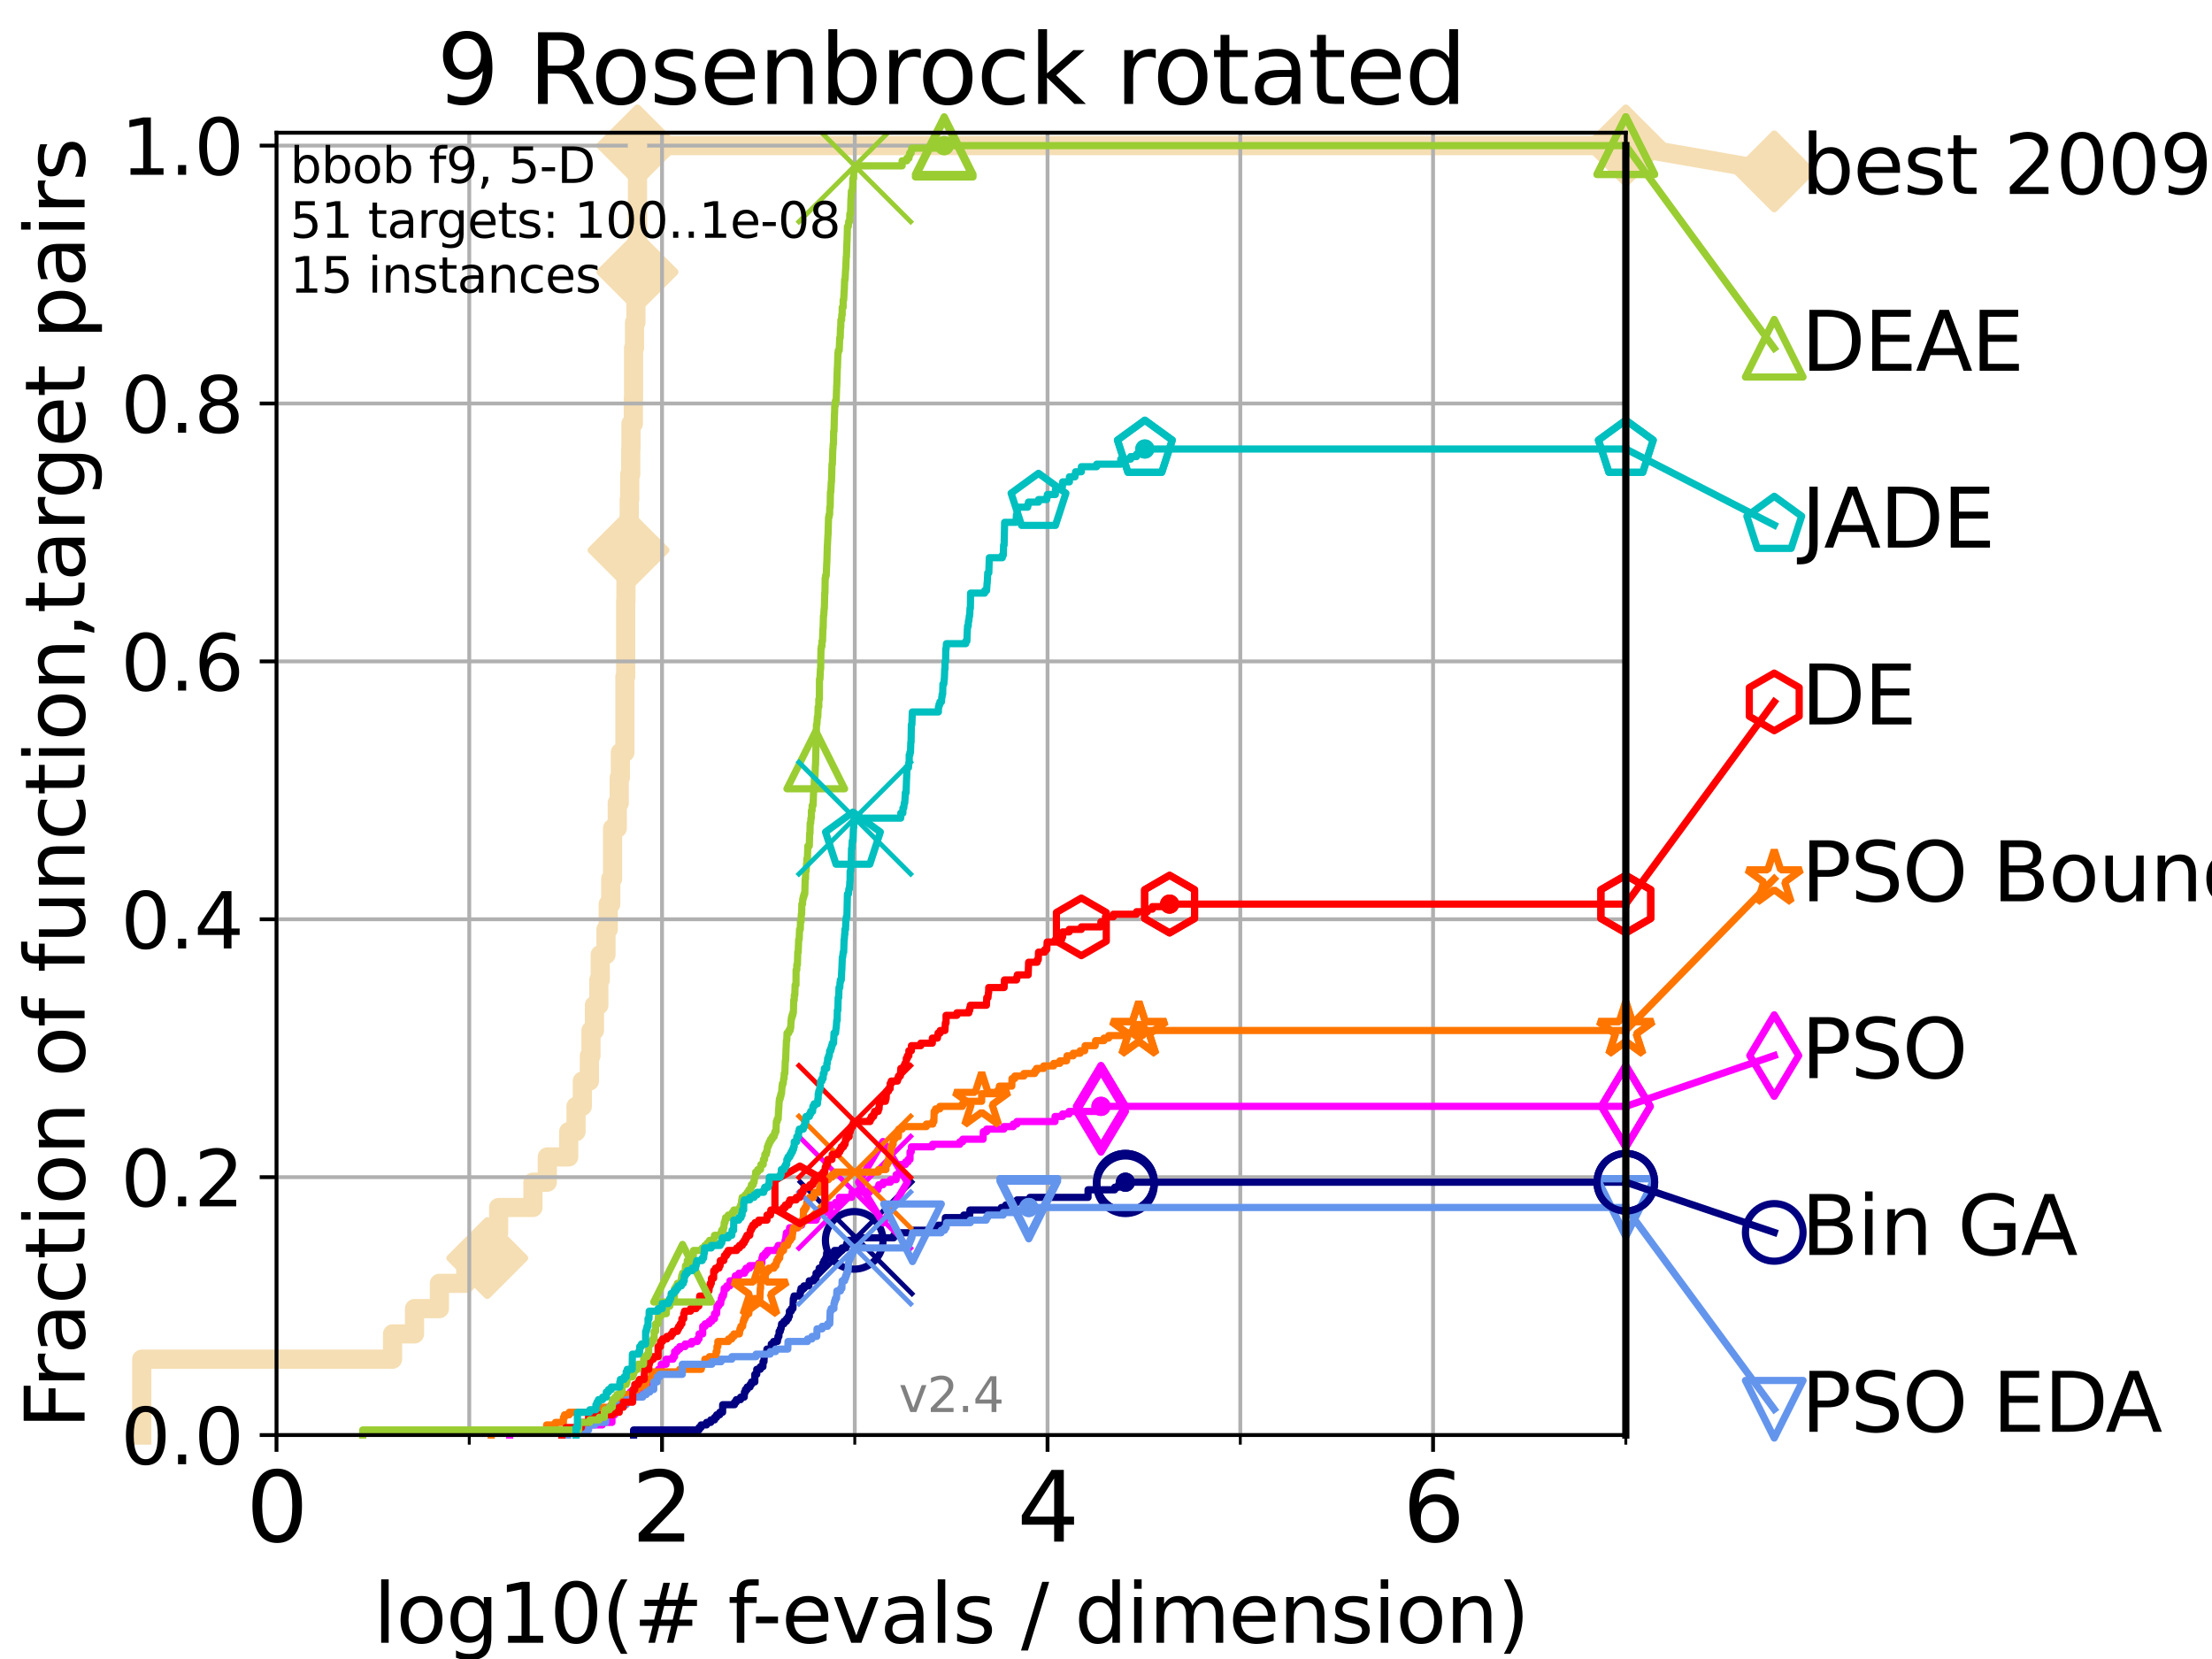 <?xml version="1.0" encoding="utf-8" standalone="no"?>
<!DOCTYPE svg PUBLIC "-//W3C//DTD SVG 1.1//EN"
  "http://www.w3.org/Graphics/SVG/1.1/DTD/svg11.dtd">
<svg height="345.6pt" version="1.1" viewBox="0 0 460.8 345.6" width="460.8pt" xmlns="http://www.w3.org/2000/svg" xmlns:xlink="http://www.w3.org/1999/xlink">
 <defs>
  <style type="text/css">*{stroke-linecap:butt;stroke-linejoin:round;}</style>
 </defs>
 <g id="figure_1">
  <g id="patch_1">
   <path d="M 0 345.6 
L 460.8 345.6 
L 460.8 0 
L 0 0 
z
" style="fill:#ffffff;"/>
  </g>
  <g id="axes_1">
   <g id="patch_2">
    <path d="M 57.6 298.944 
L 338.688 298.944 
L 338.688 27.648 
L 57.6 27.648 
z
" style="fill:#ffffff;"/>
   </g>
   <g id="line2d_1">
    <path d="M 29.533 298.944 
L 29.533 283.143 
L 81.776 283.143 
L 81.776 277.877 
L 86.351 277.877 
L 86.351 272.61 
L 91.535 272.61 
L 91.535 267.343 
L 97.044 267.343 
L 97.044 262.076 
L 101.507 262.076 
L 101.507 256.809 
L 103.871 256.809 
L 103.871 251.542 
L 111.023 251.542 
L 111.023 246.275 
L 114.012 246.275 
L 114.012 241.009 
L 118.471 241.009 
L 118.471 235.742 
L 119.997 235.742 
L 119.997 230.475 
L 121.31 230.475 
L 121.31 225.208 
L 122.782 225.208 
L 122.782 219.941 
L 123.111 219.941 
L 123.111 214.674 
L 123.83 214.674 
L 123.83 209.407 
L 124.744 209.407 
L 124.744 204.141 
L 125.038 204.141 
L 125.038 198.874 
L 126.236 198.874 
L 126.236 193.607 
L 126.707 193.607 
L 126.707 188.34 
L 127.229 188.34 
L 127.229 183.073 
L 127.611 183.073 
L 127.611 172.539 
L 128.591 172.539 
L 128.591 167.272 
L 129.002 167.272 
L 129.002 162.006 
L 129.233 162.006 
L 129.233 156.739 
L 130.182 156.739 
L 130.182 140.938 
L 130.345 140.938 
L 130.345 125.138 
L 130.398 125.138 
L 130.398 119.871 
L 130.505 119.871 
L 130.505 114.604 
L 130.927 114.604 
L 130.927 109.337 
L 131.082 109.337 
L 131.082 104.07 
L 131.185 104.07 
L 131.185 98.803 
L 131.389 98.803 
L 131.389 93.536 
L 131.44 93.536 
L 131.44 88.27 
L 131.938 88.27 
L 131.938 83.003 
L 131.987 83.003 
L 131.987 72.469 
L 132.182 72.469 
L 132.182 67.202 
L 132.47 67.202 
L 132.47 61.935 
L 132.613 61.935 
L 132.613 56.668 
L 132.801 56.668 
L 132.801 30.334 
L 338.688 30.334 
" style="fill:none;stroke:#f5deb3;stroke-linecap:square;stroke-width:4;"/>
   </g>
   <g id="line2d_2">
    <defs>
     <path d="M 0 7.778 
L 7.778 0 
L 0 -7.778 
L -7.778 0 
z
" id="m8cbebdb2bf" style="stroke:#f5deb3;stroke-linejoin:miter;stroke-width:1.5;"/>
    </defs>
    <g>
     <use style="fill:#f5deb3;stroke:#f5deb3;stroke-linejoin:miter;stroke-width:1.5;" x="101.507" xlink:href="#m8cbebdb2bf" y="262.076"/>
     <use style="fill:#f5deb3;stroke:#f5deb3;stroke-linejoin:miter;stroke-width:1.5;" x="130.927" xlink:href="#m8cbebdb2bf" y="114.604"/>
     <use style="fill:#f5deb3;stroke:#f5deb3;stroke-linejoin:miter;stroke-width:1.5;" x="132.801" xlink:href="#m8cbebdb2bf" y="56.668"/>
     <use style="fill:#f5deb3;stroke:#f5deb3;stroke-linejoin:miter;stroke-width:1.5;" x="132.801" xlink:href="#m8cbebdb2bf" y="30.334"/>
     <use style="fill:#f5deb3;stroke:#f5deb3;stroke-linejoin:miter;stroke-width:1.5;" x="132.801" xlink:href="#m8cbebdb2bf" y="30.334"/>
     <use style="fill:#f5deb3;stroke:#f5deb3;stroke-linejoin:miter;stroke-width:1.5;" x="338.688" xlink:href="#m8cbebdb2bf" y="30.334"/>
    </g>
   </g>
   <g id="line2d_3">
    <path style="fill:none;stroke:#f5deb3;stroke-linecap:square;stroke-width:4;"/>
    <g/>
   </g>
   <g id="line2d_4">
    <path d="M 338.688 30.334 
L 369.608 35.706 
" style="fill:none;stroke:#f5deb3;stroke-linecap:square;stroke-width:4;"/>
    <g>
     <use style="fill:#f5deb3;stroke:#f5deb3;stroke-linejoin:miter;stroke-width:1.5;" x="338.688" xlink:href="#m8cbebdb2bf" y="30.334"/>
     <use style="fill:#f5deb3;stroke:#f5deb3;stroke-linejoin:miter;stroke-width:1.5;" x="369.608" xlink:href="#m8cbebdb2bf" y="35.706"/>
    </g>
   </g>
   <g id="matplotlib.axis_1">
    <g id="xtick_1">
     <g id="line2d_5">
      <path clip-path="url(#pb380f7b0b6)" d="M 57.6 298.944 
L 57.6 27.648 
" style="fill:none;stroke:#b0b0b0;stroke-linecap:square;stroke-width:0.8;"/>
     </g>
     <g id="line2d_6">
      <defs>
       <path d="M 0 0 
L 0 3.5 
" id="mb54835d0ae" style="stroke:#000000;stroke-width:0.8;"/>
      </defs>
      <g>
       <use style="stroke:#000000;stroke-width:0.8;" x="57.6" xlink:href="#mb54835d0ae" y="298.944"/>
      </g>
     </g>
     <g id="text_1">
      <!-- 0 -->
      <g transform="translate(51.237 321.141)scale(0.2 -0.2)">
       <defs>
        <path d="M 2034 4250 
Q 1547 4250 1301 3770 
Q 1056 3291 1056 2328 
Q 1056 1369 1301 889 
Q 1547 409 2034 409 
Q 2525 409 2770 889 
Q 3016 1369 3016 2328 
Q 3016 3291 2770 3770 
Q 2525 4250 2034 4250 
z
M 2034 4750 
Q 2819 4750 3233 4129 
Q 3647 3509 3647 2328 
Q 3647 1150 3233 529 
Q 2819 -91 2034 -91 
Q 1250 -91 836 529 
Q 422 1150 422 2328 
Q 422 3509 836 4129 
Q 1250 4750 2034 4750 
z
" id="DejaVuSans-30" transform="scale(0.016)"/>
       </defs>
       <use xlink:href="#DejaVuSans-30"/>
      </g>
     </g>
    </g>
    <g id="xtick_2">
     <g id="line2d_7">
      <path clip-path="url(#pb380f7b0b6)" d="M 137.911 298.944 
L 137.911 27.648 
" style="fill:none;stroke:#b0b0b0;stroke-linecap:square;stroke-width:0.8;"/>
     </g>
     <g id="line2d_8">
      <g>
       <use style="stroke:#000000;stroke-width:0.8;" x="137.911" xlink:href="#mb54835d0ae" y="298.944"/>
      </g>
     </g>
     <g id="text_2">
      <!-- 2 -->
      <g transform="translate(131.548 321.141)scale(0.2 -0.2)">
       <defs>
        <path d="M 1228 531 
L 3431 531 
L 3431 0 
L 469 0 
L 469 531 
Q 828 903 1448 1529 
Q 2069 2156 2228 2338 
Q 2531 2678 2651 2914 
Q 2772 3150 2772 3378 
Q 2772 3750 2511 3984 
Q 2250 4219 1831 4219 
Q 1534 4219 1204 4116 
Q 875 4013 500 3803 
L 500 4441 
Q 881 4594 1212 4672 
Q 1544 4750 1819 4750 
Q 2544 4750 2975 4387 
Q 3406 4025 3406 3419 
Q 3406 3131 3298 2873 
Q 3191 2616 2906 2266 
Q 2828 2175 2409 1742 
Q 1991 1309 1228 531 
z
" id="DejaVuSans-32" transform="scale(0.016)"/>
       </defs>
       <use xlink:href="#DejaVuSans-32"/>
      </g>
     </g>
    </g>
    <g id="xtick_3">
     <g id="line2d_9">
      <path clip-path="url(#pb380f7b0b6)" d="M 218.222 298.944 
L 218.222 27.648 
" style="fill:none;stroke:#b0b0b0;stroke-linecap:square;stroke-width:0.8;"/>
     </g>
     <g id="line2d_10">
      <g>
       <use style="stroke:#000000;stroke-width:0.8;" x="218.222" xlink:href="#mb54835d0ae" y="298.944"/>
      </g>
     </g>
     <g id="text_3">
      <!-- 4 -->
      <g transform="translate(211.859 321.141)scale(0.2 -0.2)">
       <defs>
        <path d="M 2419 4116 
L 825 1625 
L 2419 1625 
L 2419 4116 
z
M 2253 4666 
L 3047 4666 
L 3047 1625 
L 3713 1625 
L 3713 1100 
L 3047 1100 
L 3047 0 
L 2419 0 
L 2419 1100 
L 313 1100 
L 313 1709 
L 2253 4666 
z
" id="DejaVuSans-34" transform="scale(0.016)"/>
       </defs>
       <use xlink:href="#DejaVuSans-34"/>
      </g>
     </g>
    </g>
    <g id="xtick_4">
     <g id="line2d_11">
      <path clip-path="url(#pb380f7b0b6)" d="M 298.533 298.944 
L 298.533 27.648 
" style="fill:none;stroke:#b0b0b0;stroke-linecap:square;stroke-width:0.8;"/>
     </g>
     <g id="line2d_12">
      <g>
       <use style="stroke:#000000;stroke-width:0.8;" x="298.533" xlink:href="#mb54835d0ae" y="298.944"/>
      </g>
     </g>
     <g id="text_4">
      <!-- 6 -->
      <g transform="translate(292.17 321.141)scale(0.2 -0.2)">
       <defs>
        <path d="M 2113 2584 
Q 1688 2584 1439 2293 
Q 1191 2003 1191 1497 
Q 1191 994 1439 701 
Q 1688 409 2113 409 
Q 2538 409 2786 701 
Q 3034 994 3034 1497 
Q 3034 2003 2786 2293 
Q 2538 2584 2113 2584 
z
M 3366 4563 
L 3366 3988 
Q 3128 4100 2886 4159 
Q 2644 4219 2406 4219 
Q 1781 4219 1451 3797 
Q 1122 3375 1075 2522 
Q 1259 2794 1537 2939 
Q 1816 3084 2150 3084 
Q 2853 3084 3261 2657 
Q 3669 2231 3669 1497 
Q 3669 778 3244 343 
Q 2819 -91 2113 -91 
Q 1303 -91 875 529 
Q 447 1150 447 2328 
Q 447 3434 972 4092 
Q 1497 4750 2381 4750 
Q 2619 4750 2861 4703 
Q 3103 4656 3366 4563 
z
" id="DejaVuSans-36" transform="scale(0.016)"/>
       </defs>
       <use xlink:href="#DejaVuSans-36"/>
      </g>
     </g>
    </g>
    <g id="xtick_5">
     <g id="line2d_13">
      <path clip-path="url(#pb380f7b0b6)" d="M 97.755 298.944 
L 97.755 27.648 
" style="fill:none;stroke:#b0b0b0;stroke-linecap:square;stroke-width:0.8;"/>
     </g>
     <g id="line2d_14">
      <defs>
       <path d="M 0 0 
L 0 2 
" id="mdfb47815ec" style="stroke:#000000;stroke-width:0.6;"/>
      </defs>
      <g>
       <use style="stroke:#000000;stroke-width:0.6;" x="97.755" xlink:href="#mdfb47815ec" y="298.944"/>
      </g>
     </g>
    </g>
    <g id="xtick_6">
     <g id="line2d_15">
      <path clip-path="url(#pb380f7b0b6)" d="M 178.066 298.944 
L 178.066 27.648 
" style="fill:none;stroke:#b0b0b0;stroke-linecap:square;stroke-width:0.8;"/>
     </g>
     <g id="line2d_16">
      <g>
       <use style="stroke:#000000;stroke-width:0.6;" x="178.066" xlink:href="#mdfb47815ec" y="298.944"/>
      </g>
     </g>
    </g>
    <g id="xtick_7">
     <g id="line2d_17">
      <path clip-path="url(#pb380f7b0b6)" d="M 258.377 298.944 
L 258.377 27.648 
" style="fill:none;stroke:#b0b0b0;stroke-linecap:square;stroke-width:0.8;"/>
     </g>
     <g id="line2d_18">
      <g>
       <use style="stroke:#000000;stroke-width:0.6;" x="258.377" xlink:href="#mdfb47815ec" y="298.944"/>
      </g>
     </g>
    </g>
    <g id="xtick_8">
     <g id="line2d_19">
      <path clip-path="url(#pb380f7b0b6)" d="M 338.688 298.944 
L 338.688 27.648 
" style="fill:none;stroke:#b0b0b0;stroke-linecap:square;stroke-width:0.8;"/>
     </g>
     <g id="line2d_20">
      <g>
       <use style="stroke:#000000;stroke-width:0.6;" x="338.688" xlink:href="#mdfb47815ec" y="298.944"/>
      </g>
     </g>
    </g>
    <g id="text_5">
     <!-- log10(# f-evals / dimension) -->
     <g transform="translate(77.764 342.218)scale(0.17 -0.17)">
      <defs>
       <path d="M 603 4863 
L 1178 4863 
L 1178 0 
L 603 0 
L 603 4863 
z
" id="DejaVuSans-6c" transform="scale(0.016)"/>
       <path d="M 1959 3097 
Q 1497 3097 1228 2736 
Q 959 2375 959 1747 
Q 959 1119 1226 758 
Q 1494 397 1959 397 
Q 2419 397 2687 759 
Q 2956 1122 2956 1747 
Q 2956 2369 2687 2733 
Q 2419 3097 1959 3097 
z
M 1959 3584 
Q 2709 3584 3137 3096 
Q 3566 2609 3566 1747 
Q 3566 888 3137 398 
Q 2709 -91 1959 -91 
Q 1206 -91 779 398 
Q 353 888 353 1747 
Q 353 2609 779 3096 
Q 1206 3584 1959 3584 
z
" id="DejaVuSans-6f" transform="scale(0.016)"/>
       <path d="M 2906 1791 
Q 2906 2416 2648 2759 
Q 2391 3103 1925 3103 
Q 1463 3103 1205 2759 
Q 947 2416 947 1791 
Q 947 1169 1205 825 
Q 1463 481 1925 481 
Q 2391 481 2648 825 
Q 2906 1169 2906 1791 
z
M 3481 434 
Q 3481 -459 3084 -895 
Q 2688 -1331 1869 -1331 
Q 1566 -1331 1297 -1286 
Q 1028 -1241 775 -1147 
L 775 -588 
Q 1028 -725 1275 -790 
Q 1522 -856 1778 -856 
Q 2344 -856 2625 -561 
Q 2906 -266 2906 331 
L 2906 616 
Q 2728 306 2450 153 
Q 2172 0 1784 0 
Q 1141 0 747 490 
Q 353 981 353 1791 
Q 353 2603 747 3093 
Q 1141 3584 1784 3584 
Q 2172 3584 2450 3431 
Q 2728 3278 2906 2969 
L 2906 3500 
L 3481 3500 
L 3481 434 
z
" id="DejaVuSans-67" transform="scale(0.016)"/>
       <path d="M 794 531 
L 1825 531 
L 1825 4091 
L 703 3866 
L 703 4441 
L 1819 4666 
L 2450 4666 
L 2450 531 
L 3481 531 
L 3481 0 
L 794 0 
L 794 531 
z
" id="DejaVuSans-31" transform="scale(0.016)"/>
       <path d="M 1984 4856 
Q 1566 4138 1362 3434 
Q 1159 2731 1159 2009 
Q 1159 1288 1364 580 
Q 1569 -128 1984 -844 
L 1484 -844 
Q 1016 -109 783 600 
Q 550 1309 550 2009 
Q 550 2706 781 3412 
Q 1013 4119 1484 4856 
L 1984 4856 
z
" id="DejaVuSans-28" transform="scale(0.016)"/>
       <path d="M 3272 2816 
L 2363 2816 
L 2100 1772 
L 3016 1772 
L 3272 2816 
z
M 2803 4594 
L 2478 3297 
L 3391 3297 
L 3719 4594 
L 4219 4594 
L 3897 3297 
L 4872 3297 
L 4872 2816 
L 3775 2816 
L 3519 1772 
L 4513 1772 
L 4513 1294 
L 3397 1294 
L 3072 0 
L 2572 0 
L 2894 1294 
L 1978 1294 
L 1656 0 
L 1153 0 
L 1478 1294 
L 494 1294 
L 494 1772 
L 1594 1772 
L 1856 2816 
L 850 2816 
L 850 3297 
L 1978 3297 
L 2297 4594 
L 2803 4594 
z
" id="DejaVuSans-23" transform="scale(0.016)"/>
       <path id="DejaVuSans-20" transform="scale(0.016)"/>
       <path d="M 2375 4863 
L 2375 4384 
L 1825 4384 
Q 1516 4384 1395 4259 
Q 1275 4134 1275 3809 
L 1275 3500 
L 2222 3500 
L 2222 3053 
L 1275 3053 
L 1275 0 
L 697 0 
L 697 3053 
L 147 3053 
L 147 3500 
L 697 3500 
L 697 3744 
Q 697 4328 969 4595 
Q 1241 4863 1831 4863 
L 2375 4863 
z
" id="DejaVuSans-66" transform="scale(0.016)"/>
       <path d="M 313 2009 
L 1997 2009 
L 1997 1497 
L 313 1497 
L 313 2009 
z
" id="DejaVuSans-2d" transform="scale(0.016)"/>
       <path d="M 3597 1894 
L 3597 1613 
L 953 1613 
Q 991 1019 1311 708 
Q 1631 397 2203 397 
Q 2534 397 2845 478 
Q 3156 559 3463 722 
L 3463 178 
Q 3153 47 2828 -22 
Q 2503 -91 2169 -91 
Q 1331 -91 842 396 
Q 353 884 353 1716 
Q 353 2575 817 3079 
Q 1281 3584 2069 3584 
Q 2775 3584 3186 3129 
Q 3597 2675 3597 1894 
z
M 3022 2063 
Q 3016 2534 2758 2815 
Q 2500 3097 2075 3097 
Q 1594 3097 1305 2825 
Q 1016 2553 972 2059 
L 3022 2063 
z
" id="DejaVuSans-65" transform="scale(0.016)"/>
       <path d="M 191 3500 
L 800 3500 
L 1894 563 
L 2988 3500 
L 3597 3500 
L 2284 0 
L 1503 0 
L 191 3500 
z
" id="DejaVuSans-76" transform="scale(0.016)"/>
       <path d="M 2194 1759 
Q 1497 1759 1228 1600 
Q 959 1441 959 1056 
Q 959 750 1161 570 
Q 1363 391 1709 391 
Q 2188 391 2477 730 
Q 2766 1069 2766 1631 
L 2766 1759 
L 2194 1759 
z
M 3341 1997 
L 3341 0 
L 2766 0 
L 2766 531 
Q 2569 213 2275 61 
Q 1981 -91 1556 -91 
Q 1019 -91 701 211 
Q 384 513 384 1019 
Q 384 1609 779 1909 
Q 1175 2209 1959 2209 
L 2766 2209 
L 2766 2266 
Q 2766 2663 2505 2880 
Q 2244 3097 1772 3097 
Q 1472 3097 1187 3025 
Q 903 2953 641 2809 
L 641 3341 
Q 956 3463 1253 3523 
Q 1550 3584 1831 3584 
Q 2591 3584 2966 3190 
Q 3341 2797 3341 1997 
z
" id="DejaVuSans-61" transform="scale(0.016)"/>
       <path d="M 2834 3397 
L 2834 2853 
Q 2591 2978 2328 3040 
Q 2066 3103 1784 3103 
Q 1356 3103 1142 2972 
Q 928 2841 928 2578 
Q 928 2378 1081 2264 
Q 1234 2150 1697 2047 
L 1894 2003 
Q 2506 1872 2764 1633 
Q 3022 1394 3022 966 
Q 3022 478 2636 193 
Q 2250 -91 1575 -91 
Q 1294 -91 989 -36 
Q 684 19 347 128 
L 347 722 
Q 666 556 975 473 
Q 1284 391 1588 391 
Q 1994 391 2212 530 
Q 2431 669 2431 922 
Q 2431 1156 2273 1281 
Q 2116 1406 1581 1522 
L 1381 1569 
Q 847 1681 609 1914 
Q 372 2147 372 2553 
Q 372 3047 722 3315 
Q 1072 3584 1716 3584 
Q 2034 3584 2315 3537 
Q 2597 3491 2834 3397 
z
" id="DejaVuSans-73" transform="scale(0.016)"/>
       <path d="M 1625 4666 
L 2156 4666 
L 531 -594 
L 0 -594 
L 1625 4666 
z
" id="DejaVuSans-2f" transform="scale(0.016)"/>
       <path d="M 2906 2969 
L 2906 4863 
L 3481 4863 
L 3481 0 
L 2906 0 
L 2906 525 
Q 2725 213 2448 61 
Q 2172 -91 1784 -91 
Q 1150 -91 751 415 
Q 353 922 353 1747 
Q 353 2572 751 3078 
Q 1150 3584 1784 3584 
Q 2172 3584 2448 3432 
Q 2725 3281 2906 2969 
z
M 947 1747 
Q 947 1113 1208 752 
Q 1469 391 1925 391 
Q 2381 391 2643 752 
Q 2906 1113 2906 1747 
Q 2906 2381 2643 2742 
Q 2381 3103 1925 3103 
Q 1469 3103 1208 2742 
Q 947 2381 947 1747 
z
" id="DejaVuSans-64" transform="scale(0.016)"/>
       <path d="M 603 3500 
L 1178 3500 
L 1178 0 
L 603 0 
L 603 3500 
z
M 603 4863 
L 1178 4863 
L 1178 4134 
L 603 4134 
L 603 4863 
z
" id="DejaVuSans-69" transform="scale(0.016)"/>
       <path d="M 3328 2828 
Q 3544 3216 3844 3400 
Q 4144 3584 4550 3584 
Q 5097 3584 5394 3201 
Q 5691 2819 5691 2113 
L 5691 0 
L 5113 0 
L 5113 2094 
Q 5113 2597 4934 2840 
Q 4756 3084 4391 3084 
Q 3944 3084 3684 2787 
Q 3425 2491 3425 1978 
L 3425 0 
L 2847 0 
L 2847 2094 
Q 2847 2600 2669 2842 
Q 2491 3084 2119 3084 
Q 1678 3084 1418 2786 
Q 1159 2488 1159 1978 
L 1159 0 
L 581 0 
L 581 3500 
L 1159 3500 
L 1159 2956 
Q 1356 3278 1631 3431 
Q 1906 3584 2284 3584 
Q 2666 3584 2933 3390 
Q 3200 3197 3328 2828 
z
" id="DejaVuSans-6d" transform="scale(0.016)"/>
       <path d="M 3513 2113 
L 3513 0 
L 2938 0 
L 2938 2094 
Q 2938 2591 2744 2837 
Q 2550 3084 2163 3084 
Q 1697 3084 1428 2787 
Q 1159 2491 1159 1978 
L 1159 0 
L 581 0 
L 581 3500 
L 1159 3500 
L 1159 2956 
Q 1366 3272 1645 3428 
Q 1925 3584 2291 3584 
Q 2894 3584 3203 3211 
Q 3513 2838 3513 2113 
z
" id="DejaVuSans-6e" transform="scale(0.016)"/>
       <path d="M 513 4856 
L 1013 4856 
Q 1481 4119 1714 3412 
Q 1947 2706 1947 2009 
Q 1947 1309 1714 600 
Q 1481 -109 1013 -844 
L 513 -844 
Q 928 -128 1133 580 
Q 1338 1288 1338 2009 
Q 1338 2731 1133 3434 
Q 928 4138 513 4856 
z
" id="DejaVuSans-29" transform="scale(0.016)"/>
      </defs>
      <use xlink:href="#DejaVuSans-6c"/>
      <use x="27.783" xlink:href="#DejaVuSans-6f"/>
      <use x="88.965" xlink:href="#DejaVuSans-67"/>
      <use x="152.441" xlink:href="#DejaVuSans-31"/>
      <use x="216.064" xlink:href="#DejaVuSans-30"/>
      <use x="279.688" xlink:href="#DejaVuSans-28"/>
      <use x="318.701" xlink:href="#DejaVuSans-23"/>
      <use x="402.49" xlink:href="#DejaVuSans-20"/>
      <use x="434.277" xlink:href="#DejaVuSans-66"/>
      <use x="463.982" xlink:href="#DejaVuSans-2d"/>
      <use x="500.066" xlink:href="#DejaVuSans-65"/>
      <use x="561.59" xlink:href="#DejaVuSans-76"/>
      <use x="620.77" xlink:href="#DejaVuSans-61"/>
      <use x="682.049" xlink:href="#DejaVuSans-6c"/>
      <use x="709.832" xlink:href="#DejaVuSans-73"/>
      <use x="761.932" xlink:href="#DejaVuSans-20"/>
      <use x="793.719" xlink:href="#DejaVuSans-2f"/>
      <use x="827.41" xlink:href="#DejaVuSans-20"/>
      <use x="859.197" xlink:href="#DejaVuSans-64"/>
      <use x="922.674" xlink:href="#DejaVuSans-69"/>
      <use x="950.457" xlink:href="#DejaVuSans-6d"/>
      <use x="1047.869" xlink:href="#DejaVuSans-65"/>
      <use x="1109.393" xlink:href="#DejaVuSans-6e"/>
      <use x="1172.771" xlink:href="#DejaVuSans-73"/>
      <use x="1224.871" xlink:href="#DejaVuSans-69"/>
      <use x="1252.654" xlink:href="#DejaVuSans-6f"/>
      <use x="1313.836" xlink:href="#DejaVuSans-6e"/>
      <use x="1377.215" xlink:href="#DejaVuSans-29"/>
     </g>
    </g>
   </g>
   <g id="matplotlib.axis_2">
    <g id="ytick_1">
     <g id="line2d_21">
      <path clip-path="url(#pb380f7b0b6)" d="M 57.6 298.944 
L 338.688 298.944 
" style="fill:none;stroke:#b0b0b0;stroke-linecap:square;stroke-width:0.8;"/>
     </g>
     <g id="line2d_22">
      <defs>
       <path d="M 0 0 
L -3.5 0 
" id="m8650bc487a" style="stroke:#000000;stroke-width:0.8;"/>
      </defs>
      <g>
       <use style="stroke:#000000;stroke-width:0.8;" x="57.6" xlink:href="#m8650bc487a" y="298.944"/>
      </g>
     </g>
     <g id="text_6">
      <!-- 0.0 -->
      <g transform="translate(25.155 305.023)scale(0.16 -0.16)">
       <defs>
        <path d="M 684 794 
L 1344 794 
L 1344 0 
L 684 0 
L 684 794 
z
" id="DejaVuSans-2e" transform="scale(0.016)"/>
       </defs>
       <use xlink:href="#DejaVuSans-30"/>
       <use x="63.623" xlink:href="#DejaVuSans-2e"/>
       <use x="95.41" xlink:href="#DejaVuSans-30"/>
      </g>
     </g>
    </g>
    <g id="ytick_2">
     <g id="line2d_23">
      <path clip-path="url(#pb380f7b0b6)" d="M 57.6 245.222 
L 338.688 245.222 
" style="fill:none;stroke:#b0b0b0;stroke-linecap:square;stroke-width:0.8;"/>
     </g>
     <g id="line2d_24">
      <g>
       <use style="stroke:#000000;stroke-width:0.8;" x="57.6" xlink:href="#m8650bc487a" y="245.222"/>
      </g>
     </g>
     <g id="text_7">
      <!-- 0.2 -->
      <g transform="translate(25.155 251.301)scale(0.16 -0.16)">
       <use xlink:href="#DejaVuSans-30"/>
       <use x="63.623" xlink:href="#DejaVuSans-2e"/>
       <use x="95.41" xlink:href="#DejaVuSans-32"/>
      </g>
     </g>
    </g>
    <g id="ytick_3">
     <g id="line2d_25">
      <path clip-path="url(#pb380f7b0b6)" d="M 57.6 191.5 
L 338.688 191.5 
" style="fill:none;stroke:#b0b0b0;stroke-linecap:square;stroke-width:0.8;"/>
     </g>
     <g id="line2d_26">
      <g>
       <use style="stroke:#000000;stroke-width:0.8;" x="57.6" xlink:href="#m8650bc487a" y="191.5"/>
      </g>
     </g>
     <g id="text_8">
      <!-- 0.4 -->
      <g transform="translate(25.155 197.579)scale(0.16 -0.16)">
       <use xlink:href="#DejaVuSans-30"/>
       <use x="63.623" xlink:href="#DejaVuSans-2e"/>
       <use x="95.41" xlink:href="#DejaVuSans-34"/>
      </g>
     </g>
    </g>
    <g id="ytick_4">
     <g id="line2d_27">
      <path clip-path="url(#pb380f7b0b6)" d="M 57.6 137.778 
L 338.688 137.778 
" style="fill:none;stroke:#b0b0b0;stroke-linecap:square;stroke-width:0.8;"/>
     </g>
     <g id="line2d_28">
      <g>
       <use style="stroke:#000000;stroke-width:0.8;" x="57.6" xlink:href="#m8650bc487a" y="137.778"/>
      </g>
     </g>
     <g id="text_9">
      <!-- 0.6 -->
      <g transform="translate(25.155 143.857)scale(0.16 -0.16)">
       <use xlink:href="#DejaVuSans-30"/>
       <use x="63.623" xlink:href="#DejaVuSans-2e"/>
       <use x="95.41" xlink:href="#DejaVuSans-36"/>
      </g>
     </g>
    </g>
    <g id="ytick_5">
     <g id="line2d_29">
      <path clip-path="url(#pb380f7b0b6)" d="M 57.6 84.056 
L 338.688 84.056 
" style="fill:none;stroke:#b0b0b0;stroke-linecap:square;stroke-width:0.8;"/>
     </g>
     <g id="line2d_30">
      <g>
       <use style="stroke:#000000;stroke-width:0.8;" x="57.6" xlink:href="#m8650bc487a" y="84.056"/>
      </g>
     </g>
     <g id="text_10">
      <!-- 0.8 -->
      <g transform="translate(25.155 90.135)scale(0.16 -0.16)">
       <defs>
        <path d="M 2034 2216 
Q 1584 2216 1326 1975 
Q 1069 1734 1069 1313 
Q 1069 891 1326 650 
Q 1584 409 2034 409 
Q 2484 409 2743 651 
Q 3003 894 3003 1313 
Q 3003 1734 2745 1975 
Q 2488 2216 2034 2216 
z
M 1403 2484 
Q 997 2584 770 2862 
Q 544 3141 544 3541 
Q 544 4100 942 4425 
Q 1341 4750 2034 4750 
Q 2731 4750 3128 4425 
Q 3525 4100 3525 3541 
Q 3525 3141 3298 2862 
Q 3072 2584 2669 2484 
Q 3125 2378 3379 2068 
Q 3634 1759 3634 1313 
Q 3634 634 3220 271 
Q 2806 -91 2034 -91 
Q 1263 -91 848 271 
Q 434 634 434 1313 
Q 434 1759 690 2068 
Q 947 2378 1403 2484 
z
M 1172 3481 
Q 1172 3119 1398 2916 
Q 1625 2713 2034 2713 
Q 2441 2713 2670 2916 
Q 2900 3119 2900 3481 
Q 2900 3844 2670 4047 
Q 2441 4250 2034 4250 
Q 1625 4250 1398 4047 
Q 1172 3844 1172 3481 
z
" id="DejaVuSans-38" transform="scale(0.016)"/>
       </defs>
       <use xlink:href="#DejaVuSans-30"/>
       <use x="63.623" xlink:href="#DejaVuSans-2e"/>
       <use x="95.41" xlink:href="#DejaVuSans-38"/>
      </g>
     </g>
    </g>
    <g id="ytick_6">
     <g id="line2d_31">
      <path clip-path="url(#pb380f7b0b6)" d="M 57.6 30.334 
L 338.688 30.334 
" style="fill:none;stroke:#b0b0b0;stroke-linecap:square;stroke-width:0.8;"/>
     </g>
     <g id="line2d_32">
      <g>
       <use style="stroke:#000000;stroke-width:0.8;" x="57.6" xlink:href="#m8650bc487a" y="30.334"/>
      </g>
     </g>
     <g id="text_11">
      <!-- 1.0 -->
      <g transform="translate(25.155 36.413)scale(0.16 -0.16)">
       <use xlink:href="#DejaVuSans-31"/>
       <use x="63.623" xlink:href="#DejaVuSans-2e"/>
       <use x="95.41" xlink:href="#DejaVuSans-30"/>
      </g>
     </g>
    </g>
    <g id="text_12">
     <!-- Fraction of function,target pairs -->
     <g transform="translate(17.62 297.681)rotate(-90)scale(0.17 -0.17)">
      <defs>
       <path d="M 628 4666 
L 3309 4666 
L 3309 4134 
L 1259 4134 
L 1259 2759 
L 3109 2759 
L 3109 2228 
L 1259 2228 
L 1259 0 
L 628 0 
L 628 4666 
z
" id="DejaVuSans-46" transform="scale(0.016)"/>
       <path d="M 2631 2963 
Q 2534 3019 2420 3045 
Q 2306 3072 2169 3072 
Q 1681 3072 1420 2755 
Q 1159 2438 1159 1844 
L 1159 0 
L 581 0 
L 581 3500 
L 1159 3500 
L 1159 2956 
Q 1341 3275 1631 3429 
Q 1922 3584 2338 3584 
Q 2397 3584 2469 3576 
Q 2541 3569 2628 3553 
L 2631 2963 
z
" id="DejaVuSans-72" transform="scale(0.016)"/>
       <path d="M 3122 3366 
L 3122 2828 
Q 2878 2963 2633 3030 
Q 2388 3097 2138 3097 
Q 1578 3097 1268 2742 
Q 959 2388 959 1747 
Q 959 1106 1268 751 
Q 1578 397 2138 397 
Q 2388 397 2633 464 
Q 2878 531 3122 666 
L 3122 134 
Q 2881 22 2623 -34 
Q 2366 -91 2075 -91 
Q 1284 -91 818 406 
Q 353 903 353 1747 
Q 353 2603 823 3093 
Q 1294 3584 2113 3584 
Q 2378 3584 2631 3529 
Q 2884 3475 3122 3366 
z
" id="DejaVuSans-63" transform="scale(0.016)"/>
       <path d="M 1172 4494 
L 1172 3500 
L 2356 3500 
L 2356 3053 
L 1172 3053 
L 1172 1153 
Q 1172 725 1289 603 
Q 1406 481 1766 481 
L 2356 481 
L 2356 0 
L 1766 0 
Q 1100 0 847 248 
Q 594 497 594 1153 
L 594 3053 
L 172 3053 
L 172 3500 
L 594 3500 
L 594 4494 
L 1172 4494 
z
" id="DejaVuSans-74" transform="scale(0.016)"/>
       <path d="M 544 1381 
L 544 3500 
L 1119 3500 
L 1119 1403 
Q 1119 906 1312 657 
Q 1506 409 1894 409 
Q 2359 409 2629 706 
Q 2900 1003 2900 1516 
L 2900 3500 
L 3475 3500 
L 3475 0 
L 2900 0 
L 2900 538 
Q 2691 219 2414 64 
Q 2138 -91 1772 -91 
Q 1169 -91 856 284 
Q 544 659 544 1381 
z
M 1991 3584 
L 1991 3584 
z
" id="DejaVuSans-75" transform="scale(0.016)"/>
       <path d="M 750 794 
L 1409 794 
L 1409 256 
L 897 -744 
L 494 -744 
L 750 256 
L 750 794 
z
" id="DejaVuSans-2c" transform="scale(0.016)"/>
       <path d="M 1159 525 
L 1159 -1331 
L 581 -1331 
L 581 3500 
L 1159 3500 
L 1159 2969 
Q 1341 3281 1617 3432 
Q 1894 3584 2278 3584 
Q 2916 3584 3314 3078 
Q 3713 2572 3713 1747 
Q 3713 922 3314 415 
Q 2916 -91 2278 -91 
Q 1894 -91 1617 61 
Q 1341 213 1159 525 
z
M 3116 1747 
Q 3116 2381 2855 2742 
Q 2594 3103 2138 3103 
Q 1681 3103 1420 2742 
Q 1159 2381 1159 1747 
Q 1159 1113 1420 752 
Q 1681 391 2138 391 
Q 2594 391 2855 752 
Q 3116 1113 3116 1747 
z
" id="DejaVuSans-70" transform="scale(0.016)"/>
      </defs>
      <use xlink:href="#DejaVuSans-46"/>
      <use x="50.27" xlink:href="#DejaVuSans-72"/>
      <use x="91.383" xlink:href="#DejaVuSans-61"/>
      <use x="152.662" xlink:href="#DejaVuSans-63"/>
      <use x="207.643" xlink:href="#DejaVuSans-74"/>
      <use x="246.852" xlink:href="#DejaVuSans-69"/>
      <use x="274.635" xlink:href="#DejaVuSans-6f"/>
      <use x="335.816" xlink:href="#DejaVuSans-6e"/>
      <use x="399.195" xlink:href="#DejaVuSans-20"/>
      <use x="430.982" xlink:href="#DejaVuSans-6f"/>
      <use x="492.164" xlink:href="#DejaVuSans-66"/>
      <use x="527.369" xlink:href="#DejaVuSans-20"/>
      <use x="559.156" xlink:href="#DejaVuSans-66"/>
      <use x="594.361" xlink:href="#DejaVuSans-75"/>
      <use x="657.74" xlink:href="#DejaVuSans-6e"/>
      <use x="721.119" xlink:href="#DejaVuSans-63"/>
      <use x="776.1" xlink:href="#DejaVuSans-74"/>
      <use x="815.309" xlink:href="#DejaVuSans-69"/>
      <use x="843.092" xlink:href="#DejaVuSans-6f"/>
      <use x="904.273" xlink:href="#DejaVuSans-6e"/>
      <use x="967.652" xlink:href="#DejaVuSans-2c"/>
      <use x="999.439" xlink:href="#DejaVuSans-74"/>
      <use x="1038.648" xlink:href="#DejaVuSans-61"/>
      <use x="1099.928" xlink:href="#DejaVuSans-72"/>
      <use x="1139.291" xlink:href="#DejaVuSans-67"/>
      <use x="1202.768" xlink:href="#DejaVuSans-65"/>
      <use x="1264.291" xlink:href="#DejaVuSans-74"/>
      <use x="1303.5" xlink:href="#DejaVuSans-20"/>
      <use x="1335.287" xlink:href="#DejaVuSans-70"/>
      <use x="1398.764" xlink:href="#DejaVuSans-61"/>
      <use x="1460.043" xlink:href="#DejaVuSans-69"/>
      <use x="1487.826" xlink:href="#DejaVuSans-72"/>
      <use x="1528.939" xlink:href="#DejaVuSans-73"/>
     </g>
    </g>
   </g>
   <g id="line2d_33">
    <defs>
     <path d="M 0 1.5 
C 0.398 1.5 0.779 1.342 1.061 1.061 
C 1.342 0.779 1.5 0.398 1.5 0 
C 1.5 -0.398 1.342 -0.779 1.061 -1.061 
C 0.779 -1.342 0.398 -1.5 0 -1.5 
C -0.398 -1.5 -0.779 -1.342 -1.061 -1.061 
C -1.342 -0.779 -1.5 -0.398 -1.5 0 
C -1.5 0.398 -1.342 0.779 -1.061 1.061 
C -0.779 1.342 -0.398 1.5 0 1.5 
z
" id="mde2715a398" style="stroke:#f5deb3;"/>
    </defs>
    <g>
     <use style="fill:#f5deb3;stroke:#f5deb3;" x="132.801" xlink:href="#mde2715a398" y="30.334"/>
     <use style="fill:#f5deb3;stroke:#f5deb3;" x="132.801" xlink:href="#mde2715a398" y="30.334"/>
    </g>
   </g>
   <g id="line2d_34">
    <defs>
     <path d="M 0 1.5 
C 0.398 1.5 0.779 1.342 1.061 1.061 
C 1.342 0.779 1.5 0.398 1.5 0 
C 1.5 -0.398 1.342 -0.779 1.061 -1.061 
C 0.779 -1.342 0.398 -1.5 0 -1.5 
C -0.398 -1.5 -0.779 -1.342 -1.061 -1.061 
C -1.342 -0.779 -1.5 -0.398 -1.5 0 
C -1.5 0.398 -1.342 0.779 -1.061 1.061 
C -0.779 1.342 -0.398 1.5 0 1.5 
z
" id="m319fa8a411" style="stroke:#000080;"/>
    </defs>
    <g>
     <use style="fill:#000080;stroke:#000080;" x="234.449" xlink:href="#m319fa8a411" y="246.275"/>
     <use style="fill:#000080;stroke:#000080;" x="234.449" xlink:href="#m319fa8a411" y="246.275"/>
    </g>
   </g>
   <g id="line2d_35">
    <path d="M 131.987 298.944 
L 131.987 297.891 
L 145.621 297.891 
L 145.621 297.364 
L 146.042 297.364 
L 146.042 296.837 
L 147.185 296.837 
L 147.185 296.311 
L 148.064 296.311 
L 148.064 295.784 
L 148.864 295.784 
L 148.864 295.257 
L 149.287 295.257 
L 149.287 294.731 
L 149.929 294.731 
L 149.929 294.204 
L 150.531 294.204 
L 150.548 292.624 
L 153.018 292.624 
L 153.018 292.097 
L 153.381 292.097 
L 153.381 291.57 
L 154.277 291.57 
L 154.277 291.044 
L 155.038 291.044 
L 155.077 289.99 
L 155.284 289.99 
L 155.284 289.464 
L 155.654 289.464 
L 155.654 288.937 
L 156.249 288.937 
L 156.249 288.41 
L 156.551 288.41 
L 156.551 287.884 
L 157.243 287.884 
L 157.243 286.304 
L 157.642 286.304 
L 157.642 285.25 
L 158.38 285.25 
L 158.38 284.723 
L 158.932 284.723 
L 158.953 283.67 
L 159.15 283.67 
L 159.222 282.09 
L 159.658 282.09 
L 159.768 281.037 
L 160.671 281.037 
L 160.671 279.983 
L 161.146 279.983 
L 161.146 279.457 
L 161.947 279.457 
L 161.947 278.93 
L 162.061 278.93 
L 162.061 278.403 
L 162.26 278.403 
L 162.303 277.35 
L 162.551 277.35 
L 162.551 276.823 
L 162.712 276.823 
L 162.821 275.77 
L 163.324 275.77 
L 163.324 275.243 
L 163.852 275.243 
L 163.852 274.716 
L 164.226 274.716 
L 164.226 274.19 
L 164.441 274.19 
L 164.441 273.136 
L 164.847 273.136 
L 164.847 272.61 
L 165.179 272.61 
L 165.266 270.503 
L 165.418 270.503 
L 165.418 269.976 
L 166.689 269.976 
L 166.723 268.923 
L 166.862 268.923 
L 166.862 268.396 
L 167.468 268.396 
L 167.468 267.87 
L 168.494 267.87 
L 168.579 266.816 
L 169.577 266.816 
L 169.577 266.289 
L 169.992 266.289 
L 169.992 265.236 
L 170.527 265.236 
L 170.527 264.709 
L 170.645 264.709 
L 170.645 264.183 
L 171.3 264.183 
L 171.3 263.656 
L 171.412 263.656 
L 171.412 263.129 
L 171.656 263.129 
L 171.656 262.603 
L 171.985 262.603 
L 171.985 262.076 
L 172.167 262.076 
L 172.206 261.023 
L 173.845 261.023 
L 173.845 260.496 
L 175.4 260.496 
L 175.4 259.969 
L 176.229 259.969 
L 176.229 259.443 
L 176.425 259.443 
L 176.425 258.916 
L 176.608 258.916 
L 176.608 258.389 
L 177.951 258.389 
L 177.951 257.862 
L 186.184 257.862 
L 186.184 257.336 
L 186.742 257.336 
L 186.742 256.809 
L 190.229 256.809 
L 190.229 256.282 
L 195.126 256.282 
L 195.126 255.756 
L 195.458 255.756 
L 195.458 255.229 
L 196.877 255.229 
L 196.933 253.649 
L 200.764 253.649 
L 200.764 253.122 
L 202.003 253.122 
L 202.048 252.069 
L 208.59 252.069 
L 208.59 251.542 
L 209.514 251.542 
L 209.514 251.016 
L 211.291 251.016 
L 211.291 250.489 
L 211.875 250.489 
L 211.875 249.962 
L 214.546 249.962 
L 214.546 249.436 
L 226.658 249.436 
L 226.658 247.855 
L 232.218 247.855 
L 232.218 247.329 
L 232.994 247.329 
L 232.994 246.802 
L 234.449 246.802 
L 234.449 246.275 
L 338.688 246.275 
L 338.688 246.275 
" style="fill:none;stroke:#000080;stroke-linecap:square;stroke-width:1.5;"/>
   </g>
   <g id="line2d_36">
    <defs>
     <path d="M 0 6 
C 1.591 6 3.117 5.368 4.243 4.243 
C 5.368 3.117 6 1.591 6 0 
C 6 -1.591 5.368 -3.117 4.243 -4.243 
C 3.117 -5.368 1.591 -6 0 -6 
C -1.591 -6 -3.117 -5.368 -4.243 -4.243 
C -5.368 -3.117 -6 -1.591 -6 0 
C -6 1.591 -5.368 3.117 -4.243 4.243 
C -3.117 5.368 -1.591 6 0 6 
z
" id="m62310a46ea" style="stroke:#000080;stroke-width:1.5;"/>
    </defs>
    <g>
     <use style="fill-opacity:0;stroke:#000080;stroke-width:1.5;" x="177.951" xlink:href="#m62310a46ea" y="258.389"/>
     <use style="fill-opacity:0;stroke:#000080;stroke-width:1.5;" x="234.449" xlink:href="#m62310a46ea" y="246.802"/>
     <use style="fill-opacity:0;stroke:#000080;stroke-width:1.5;" x="234.449" xlink:href="#m62310a46ea" y="246.275"/>
     <use style="fill-opacity:0;stroke:#000080;stroke-width:1.5;" x="234.449" xlink:href="#m62310a46ea" y="246.275"/>
     <use style="fill-opacity:0;stroke:#000080;stroke-width:1.5;" x="338.688" xlink:href="#m62310a46ea" y="246.275"/>
    </g>
   </g>
   <g id="line2d_37">
    <path style="fill:none;stroke:#000080;stroke-linecap:square;stroke-width:1.5;"/>
    <g/>
   </g>
   <g id="line2d_38">
    <path clip-path="url(#pb380f7b0b6)" d="M 178.329 257.862 
" style="fill:none;stroke:#000080;stroke-linecap:square;stroke-width:1.5;"/>
    <defs>
     <path d="M -12 12 
L 12 -12 
M -12 -12 
L 12 12 
" id="m07f151d372" style="stroke:#000080;"/>
    </defs>
    <g clip-path="url(#pb380f7b0b6)">
     <use style="fill:#000080;stroke:#000080;" x="178.329" xlink:href="#m07f151d372" y="257.862"/>
    </g>
   </g>
   <g id="line2d_39">
    <defs>
     <path d="M 0 1.5 
C 0.398 1.5 0.779 1.342 1.061 1.061 
C 1.342 0.779 1.5 0.398 1.5 0 
C 1.5 -0.398 1.342 -0.779 1.061 -1.061 
C 0.779 -1.342 0.398 -1.5 0 -1.5 
C -0.398 -1.5 -0.779 -1.342 -1.061 -1.061 
C -1.342 -0.779 -1.5 -0.398 -1.5 0 
C -1.5 0.398 -1.342 0.779 -1.061 1.061 
C -0.779 1.342 -0.398 1.5 0 1.5 
z
" id="md5a9640619" style="stroke:#ff00ff;"/>
    </defs>
    <g>
     <use style="fill:#ff00ff;stroke:#ff00ff;" x="229.355" xlink:href="#md5a9640619" y="230.475"/>
     <use style="fill:#ff00ff;stroke:#ff00ff;" x="229.355" xlink:href="#md5a9640619" y="230.475"/>
    </g>
   </g>
   <g id="line2d_40">
    <path d="M 106.169 298.944 
L 106.169 298.417 
L 120.759 298.417 
L 120.759 297.891 
L 121.844 297.891 
L 121.844 297.364 
L 122.531 297.364 
L 122.531 296.837 
L 125.471 296.837 
L 125.471 296.311 
L 127.485 296.311 
L 127.485 294.731 
L 128.047 294.731 
L 128.047 293.677 
L 128.169 293.677 
L 128.169 292.097 
L 128.591 292.097 
L 128.591 291.57 
L 131.236 291.57 
L 131.287 289.99 
L 133.398 289.99 
L 133.398 288.937 
L 134.953 288.937 
L 134.953 288.41 
L 135.642 288.41 
L 135.642 287.884 
L 135.761 287.884 
L 135.761 286.83 
L 135.918 286.83 
L 135.918 286.304 
L 137.163 286.304 
L 137.163 285.25 
L 137.736 285.25 
L 137.736 284.197 
L 138.762 284.197 
L 138.762 283.143 
L 140.196 283.143 
L 140.196 282.617 
L 140.529 282.617 
L 140.529 281.563 
L 141.061 281.563 
L 141.061 281.037 
L 141.606 281.037 
L 141.606 280.51 
L 142.726 280.51 
L 142.726 279.983 
L 144.075 279.983 
L 144.075 279.457 
L 145.282 279.457 
L 145.282 278.93 
L 145.621 278.93 
L 145.621 277.877 
L 146.388 277.877 
L 146.388 276.296 
L 146.896 276.296 
L 146.896 275.77 
L 147.73 275.77 
L 147.73 275.243 
L 148.277 275.243 
L 148.277 274.716 
L 148.845 274.716 
L 148.845 273.663 
L 149.287 273.663 
L 149.359 272.083 
L 149.718 272.083 
L 149.718 271.556 
L 150.138 271.556 
L 150.241 270.503 
L 150.412 270.503 
L 150.412 269.976 
L 150.7 269.976 
L 150.7 269.45 
L 150.816 269.45 
L 150.866 268.396 
L 151.389 268.396 
L 151.389 267.87 
L 152.053 267.87 
L 152.068 266.816 
L 153.047 266.816 
L 153.047 266.289 
L 153.193 266.289 
L 153.193 265.763 
L 153.932 265.763 
L 153.932 265.236 
L 155.09 265.236 
L 155.09 264.709 
L 155.425 264.709 
L 155.425 264.183 
L 156.163 264.183 
L 156.163 263.656 
L 158.075 263.656 
L 158.075 263.129 
L 158.721 263.129 
L 158.721 262.076 
L 158.879 262.076 
L 158.879 261.549 
L 159.416 261.549 
L 159.416 261.023 
L 159.848 261.023 
L 159.848 260.496 
L 161.832 260.496 
L 161.832 259.969 
L 162.122 259.969 
L 162.122 259.443 
L 163.453 259.443 
L 163.542 258.389 
L 163.662 258.389 
L 163.741 257.336 
L 163.82 257.336 
L 163.82 256.809 
L 164.456 256.809 
L 164.486 255.756 
L 166.214 255.756 
L 166.214 255.229 
L 167.001 255.229 
L 167.001 254.702 
L 167.119 254.702 
L 167.119 254.176 
L 170.02 254.176 
L 170.02 253.649 
L 170.267 253.649 
L 170.343 252.596 
L 172.405 252.596 
L 172.405 252.069 
L 172.872 252.069 
L 172.876 251.016 
L 174.065 251.016 
L 174.065 250.489 
L 174.804 250.489 
L 174.867 249.436 
L 177.409 249.436 
L 177.477 248.382 
L 181.132 248.382 
L 181.132 247.855 
L 182.879 247.855 
L 182.879 247.329 
L 183.076 247.329 
L 183.076 246.802 
L 183.944 246.802 
L 183.944 246.275 
L 185.485 246.275 
L 185.485 245.749 
L 186.687 245.749 
L 186.687 244.695 
L 187.312 244.695 
L 187.312 244.169 
L 187.552 244.169 
L 187.552 242.589 
L 188.628 242.589 
L 188.628 242.062 
L 189.158 242.062 
L 189.158 241.535 
L 189.576 241.535 
L 189.576 239.955 
L 189.829 239.955 
L 189.862 238.902 
L 194.255 238.902 
L 194.255 238.375 
L 199.947 238.375 
L 199.947 237.848 
L 200.551 237.848 
L 200.551 237.322 
L 204.794 237.322 
L 204.839 235.742 
L 205.539 235.742 
L 205.539 235.215 
L 209.123 235.215 
L 209.123 234.688 
L 211.087 234.688 
L 211.087 234.162 
L 211.838 234.162 
L 211.838 233.635 
L 219.78 233.635 
L 219.78 232.582 
L 221.347 232.582 
L 221.347 232.055 
L 222.709 232.055 
L 222.709 231.528 
L 229.355 231.528 
L 229.355 230.475 
L 338.688 230.475 
L 338.688 230.475 
" style="fill:none;stroke:#ff00ff;stroke-linecap:square;stroke-width:1.5;"/>
   </g>
   <g id="line2d_41">
    <defs>
     <path d="M 0 8.485 
L 5.091 0 
L 0 -8.485 
L -5.091 0 
z
" id="m8438ed8aaa" style="stroke:#ff00ff;stroke-linejoin:miter;stroke-width:1.5;"/>
    </defs>
    <g>
     <use style="fill-opacity:0;stroke:#ff00ff;stroke-linejoin:miter;stroke-width:1.5;" x="183.944" xlink:href="#m8438ed8aaa" y="246.275"/>
     <use style="fill-opacity:0;stroke:#ff00ff;stroke-linejoin:miter;stroke-width:1.5;" x="229.355" xlink:href="#m8438ed8aaa" y="231.528"/>
     <use style="fill-opacity:0;stroke:#ff00ff;stroke-linejoin:miter;stroke-width:1.5;" x="229.355" xlink:href="#m8438ed8aaa" y="230.475"/>
     <use style="fill-opacity:0;stroke:#ff00ff;stroke-linejoin:miter;stroke-width:1.5;" x="229.355" xlink:href="#m8438ed8aaa" y="230.475"/>
     <use style="fill-opacity:0;stroke:#ff00ff;stroke-linejoin:miter;stroke-width:1.5;" x="338.688" xlink:href="#m8438ed8aaa" y="230.475"/>
    </g>
   </g>
   <g id="line2d_42">
    <path style="fill:none;stroke:#ff00ff;stroke-linecap:square;stroke-width:1.5;"/>
    <g/>
   </g>
   <g id="line2d_43">
    <path clip-path="url(#pb380f7b0b6)" d="M 178.066 248.382 
" style="fill:none;stroke:#ff00ff;stroke-linecap:square;stroke-width:1.5;"/>
    <defs>
     <path d="M -12 12 
L 12 -12 
M -12 -12 
L 12 12 
" id="m65857b5bc2" style="stroke:#ff00ff;"/>
    </defs>
    <g clip-path="url(#pb380f7b0b6)">
     <use style="fill:#ff00ff;stroke:#ff00ff;" x="178.066" xlink:href="#m65857b5bc2" y="248.382"/>
    </g>
   </g>
   <g id="line2d_44">
    <defs>
     <path d="M 0 1.5 
C 0.398 1.5 0.779 1.342 1.061 1.061 
C 1.342 0.779 1.5 0.398 1.5 0 
C 1.5 -0.398 1.342 -0.779 1.061 -1.061 
C 0.779 -1.342 0.398 -1.5 0 -1.5 
C -0.398 -1.5 -0.779 -1.342 -1.061 -1.061 
C -1.342 -0.779 -1.5 -0.398 -1.5 0 
C -1.5 0.398 -1.342 0.779 -1.061 1.061 
C -0.779 1.342 -0.398 1.5 0 1.5 
z
" id="m6162bc04b9" style="stroke:#ff7500;"/>
    </defs>
    <g>
     <use style="fill:#ff7500;stroke:#ff7500;" x="237.242" xlink:href="#m6162bc04b9" y="214.674"/>
     <use style="fill:#ff7500;stroke:#ff7500;" x="237.242" xlink:href="#m6162bc04b9" y="214.674"/>
    </g>
   </g>
   <g id="line2d_45">
    <path d="M 102.331 298.944 
L 102.331 298.417 
L 113.874 298.417 
L 113.874 296.837 
L 115.711 296.837 
L 115.711 296.311 
L 117.373 296.311 
L 117.373 295.257 
L 117.598 295.257 
L 117.598 294.731 
L 118.577 294.731 
L 118.577 294.204 
L 123.594 294.204 
L 123.594 293.677 
L 124.52 293.677 
L 124.52 293.15 
L 127.294 293.15 
L 127.294 292.624 
L 128.944 292.624 
L 128.944 292.097 
L 129.405 292.097 
L 129.405 291.57 
L 129.909 291.57 
L 129.909 290.517 
L 132.133 290.517 
L 132.133 289.464 
L 132.847 289.464 
L 132.847 288.937 
L 134.535 288.937 
L 134.535 287.357 
L 135.8 287.357 
L 135.8 285.777 
L 141.578 285.777 
L 141.578 285.25 
L 146.086 285.25 
L 146.086 284.723 
L 146.238 284.723 
L 146.238 284.197 
L 146.833 284.197 
L 146.833 283.143 
L 147.789 283.143 
L 147.789 282.617 
L 149.178 282.617 
L 149.178 281.563 
L 149.359 281.563 
L 149.359 280.51 
L 149.539 280.51 
L 149.539 279.457 
L 151.74 279.457 
L 151.74 278.93 
L 152.436 278.93 
L 152.436 278.403 
L 152.9 278.403 
L 152.9 277.877 
L 154.029 277.877 
L 154.14 276.823 
L 154.331 276.823 
L 154.331 276.296 
L 154.708 276.296 
L 154.814 275.243 
L 154.959 275.243 
L 154.959 274.716 
L 155.194 274.716 
L 155.194 274.19 
L 155.451 274.19 
L 155.451 273.663 
L 155.991 273.663 
L 156.016 272.61 
L 156.163 272.61 
L 156.163 272.083 
L 156.622 272.083 
L 156.622 271.03 
L 157.22 271.03 
L 157.22 270.503 
L 158.304 270.503 
L 158.38 268.396 
L 158.444 268.396 
L 158.455 266.816 
L 158.605 266.816 
L 158.605 266.289 
L 159.129 266.289 
L 159.129 265.763 
L 159.436 265.763 
L 159.436 265.236 
L 159.638 265.236 
L 159.638 264.709 
L 160.133 264.709 
L 160.133 264.183 
L 161.229 264.183 
L 161.229 263.656 
L 161.645 263.656 
L 161.645 263.129 
L 161.788 263.129 
L 161.788 262.603 
L 162.069 262.603 
L 162.069 262.076 
L 162.424 262.076 
L 162.492 261.023 
L 162.695 261.023 
L 162.695 260.496 
L 163.226 260.496 
L 163.291 259.443 
L 164.055 259.443 
L 164.055 258.916 
L 164.264 258.916 
L 164.264 258.389 
L 164.653 258.389 
L 164.653 257.862 
L 165.018 257.862 
L 165.12 256.809 
L 165.157 256.809 
L 165.157 256.282 
L 165.274 256.282 
L 165.274 255.756 
L 166.055 255.756 
L 166.055 255.229 
L 166.743 255.229 
L 166.743 254.702 
L 167.099 254.702 
L 167.099 254.176 
L 167.333 254.176 
L 167.372 252.069 
L 167.697 252.069 
L 167.697 251.542 
L 167.998 251.542 
L 168.06 250.489 
L 168.288 250.489 
L 168.288 249.962 
L 168.651 249.962 
L 168.651 249.436 
L 169.497 249.436 
L 169.6 248.382 
L 170.687 248.382 
L 170.756 247.329 
L 170.962 247.329 
L 170.962 246.802 
L 171.387 246.802 
L 171.387 246.275 
L 171.636 246.275 
L 171.636 245.749 
L 172.592 245.749 
L 172.592 245.222 
L 173.326 245.222 
L 173.326 244.695 
L 174.008 244.695 
L 174.008 244.169 
L 183.008 244.169 
L 183.008 243.642 
L 184.558 243.642 
L 184.558 242.589 
L 184.856 242.589 
L 184.856 242.062 
L 185.163 242.062 
L 185.163 241.009 
L 185.43 241.009 
L 185.519 239.955 
L 185.578 239.955 
L 185.578 238.902 
L 185.837 238.902 
L 185.837 238.375 
L 186.057 238.375 
L 186.074 237.322 
L 186.391 237.322 
L 186.391 236.795 
L 187.132 236.795 
L 187.234 235.215 
L 187.945 235.215 
L 187.945 234.688 
L 192.986 234.688 
L 192.986 234.162 
L 194.312 234.162 
L 194.312 233.635 
L 194.544 233.635 
L 194.603 231.528 
L 194.902 231.528 
L 194.902 231.001 
L 195.784 231.001 
L 195.784 230.475 
L 200.479 230.475 
L 200.479 229.948 
L 200.843 229.948 
L 200.843 229.421 
L 204.496 229.421 
L 204.496 227.841 
L 207.72 227.841 
L 207.72 227.315 
L 208.056 227.315 
L 208.056 226.788 
L 208.19 226.788 
L 208.19 226.261 
L 210.777 226.261 
L 210.82 224.681 
L 211.398 224.681 
L 211.398 224.155 
L 213.301 224.155 
L 213.301 223.628 
L 215.553 223.628 
L 215.553 223.101 
L 215.917 223.101 
L 215.917 222.575 
L 217.422 222.575 
L 217.422 222.048 
L 219.502 222.048 
L 219.502 221.521 
L 220.784 221.521 
L 220.784 220.994 
L 222.185 220.994 
L 222.288 219.941 
L 223.562 219.941 
L 223.562 219.414 
L 225.014 219.414 
L 225.014 218.888 
L 225.957 218.888 
L 226.05 217.834 
L 228.145 217.834 
L 228.24 216.781 
L 229.98 216.781 
L 229.98 216.254 
L 230.962 216.254 
L 230.962 215.728 
L 233.966 215.728 
L 233.966 215.201 
L 237.242 215.201 
L 237.242 214.674 
L 338.688 214.674 
L 338.688 214.674 
" style="fill:none;stroke:#ff7500;stroke-linecap:square;stroke-width:1.5;"/>
   </g>
   <g id="line2d_46">
    <defs>
     <path d="M 0 -6 
L -1.347 -1.854 
L -5.706 -1.854 
L -2.18 0.708 
L -3.527 4.854 
L -0 2.292 
L 3.527 4.854 
L 2.18 0.708 
L 5.706 -1.854 
L 1.347 -1.854 
z
" id="m6359054afa" style="stroke:#ff7500;stroke-linejoin:bevel;stroke-width:1.5;"/>
    </defs>
    <g>
     <use style="fill-opacity:0;stroke:#ff7500;stroke-linejoin:bevel;stroke-width:1.5;" x="158.326" xlink:href="#m6359054afa" y="268.923"/>
     <use style="fill-opacity:0;stroke:#ff7500;stroke-linejoin:bevel;stroke-width:1.5;" x="204.496" xlink:href="#m6359054afa" y="229.421"/>
     <use style="fill-opacity:0;stroke:#ff7500;stroke-linejoin:bevel;stroke-width:1.5;" x="237.242" xlink:href="#m6359054afa" y="214.674"/>
     <use style="fill-opacity:0;stroke:#ff7500;stroke-linejoin:bevel;stroke-width:1.5;" x="237.242" xlink:href="#m6359054afa" y="214.674"/>
     <use style="fill-opacity:0;stroke:#ff7500;stroke-linejoin:bevel;stroke-width:1.5;" x="338.688" xlink:href="#m6359054afa" y="214.674"/>
    </g>
   </g>
   <g id="line2d_47">
    <path style="fill:none;stroke:#ff7500;stroke-linecap:square;stroke-width:1.5;"/>
    <g/>
   </g>
   <g id="line2d_48">
    <path clip-path="url(#pb380f7b0b6)" d="M 178.066 244.169 
" style="fill:none;stroke:#ff7500;stroke-linecap:square;stroke-width:1.5;"/>
    <defs>
     <path d="M -12 12 
L 12 -12 
M -12 -12 
L 12 12 
" id="m64d2ddd60f" style="stroke:#ff7500;"/>
    </defs>
    <g clip-path="url(#pb380f7b0b6)">
     <use style="fill:#ff7500;stroke:#ff7500;" x="178.066" xlink:href="#m64d2ddd60f" y="244.169"/>
    </g>
   </g>
   <g id="line2d_49">
    <defs>
     <path d="M 0 1.5 
C 0.398 1.5 0.779 1.342 1.061 1.061 
C 1.342 0.779 1.5 0.398 1.5 0 
C 1.5 -0.398 1.342 -0.779 1.061 -1.061 
C 0.779 -1.342 0.398 -1.5 0 -1.5 
C -0.398 -1.5 -0.779 -1.342 -1.061 -1.061 
C -1.342 -0.779 -1.5 -0.398 -1.5 0 
C -1.5 0.398 -1.342 0.779 -1.061 1.061 
C -0.779 1.342 -0.398 1.5 0 1.5 
z
" id="m965ab3229c" style="stroke:#6495ed;"/>
    </defs>
    <g>
     <use style="fill:#6495ed;stroke:#6495ed;" x="214.315" xlink:href="#m965ab3229c" y="251.542"/>
     <use style="fill:#6495ed;stroke:#6495ed;" x="214.315" xlink:href="#m965ab3229c" y="251.542"/>
    </g>
   </g>
   <g id="line2d_50">
    <path d="M 118.257 298.944 
L 118.257 298.417 
L 120.477 298.417 
L 120.477 297.891 
L 122.615 297.891 
L 122.699 296.837 
L 123.908 296.837 
L 123.908 296.311 
L 126.168 296.311 
L 126.168 294.731 
L 126.44 294.731 
L 126.44 294.204 
L 126.839 294.204 
L 126.839 293.15 
L 127.485 293.15 
L 127.485 292.624 
L 130.452 292.624 
L 130.505 291.57 
L 131.641 291.57 
L 131.641 291.044 
L 133.888 291.044 
L 133.888 290.517 
L 134.619 290.517 
L 134.619 289.99 
L 135.362 289.99 
L 135.362 289.464 
L 136.189 289.464 
L 136.189 287.884 
L 136.906 287.884 
L 136.906 286.83 
L 137.416 286.83 
L 137.416 286.304 
L 142.134 286.304 
L 142.134 284.197 
L 148.297 284.197 
L 148.297 283.67 
L 150.224 283.67 
L 150.224 283.143 
L 152.451 283.143 
L 152.451 282.617 
L 157.506 282.617 
L 157.506 282.09 
L 160.442 282.09 
L 160.442 281.563 
L 161.574 281.563 
L 161.574 281.037 
L 164.118 281.037 
L 164.156 279.457 
L 168.22 279.457 
L 168.22 278.93 
L 169.146 278.93 
L 169.146 278.403 
L 170.147 278.403 
L 170.201 276.823 
L 171.269 276.823 
L 171.269 276.296 
L 172.405 276.296 
L 172.405 275.77 
L 172.858 275.77 
L 172.937 273.136 
L 173.133 273.136 
L 173.133 272.61 
L 173.724 272.61 
L 173.724 271.556 
L 173.849 271.556 
L 173.849 271.03 
L 174.017 271.03 
L 174.017 270.503 
L 174.262 270.503 
L 174.335 268.923 
L 175.088 268.923 
L 175.088 268.396 
L 175.383 268.396 
L 175.428 266.816 
L 175.952 266.816 
L 175.952 266.289 
L 176.155 266.289 
L 176.155 265.763 
L 176.341 265.763 
L 176.341 265.236 
L 176.521 265.236 
L 176.521 264.709 
L 176.68 264.709 
L 176.748 263.129 
L 176.808 263.129 
L 176.808 262.603 
L 176.976 262.603 
L 176.976 262.076 
L 177.256 262.076 
L 177.256 261.549 
L 177.467 261.549 
L 177.467 261.023 
L 177.7 261.023 
L 177.7 260.496 
L 177.944 260.496 
L 177.944 259.969 
L 188.864 259.969 
L 188.864 259.443 
L 189.313 259.443 
L 189.313 258.916 
L 189.537 258.916 
L 189.537 258.389 
L 189.754 258.389 
L 189.754 257.862 
L 189.96 257.862 
L 189.96 257.336 
L 190.093 257.336 
L 190.093 256.809 
L 196.068 256.809 
L 196.068 256.282 
L 196.775 256.282 
L 196.775 255.756 
L 197.096 255.756 
L 197.185 254.702 
L 202.145 254.702 
L 202.145 254.176 
L 205.449 254.176 
L 205.449 253.649 
L 205.745 253.649 
L 205.745 253.122 
L 208.99 253.122 
L 208.99 252.596 
L 211.725 252.596 
L 211.725 252.069 
L 214.315 252.069 
L 214.315 251.542 
L 338.688 251.542 
L 338.688 251.542 
" style="fill:none;stroke:#6495ed;stroke-linecap:square;stroke-width:1.5;"/>
   </g>
   <g id="line2d_51">
    <defs>
     <path d="M -0 6 
L 6 -6 
L -6 -6 
z
" id="m6ca26a4de6" style="stroke:#6495ed;stroke-linejoin:miter;stroke-width:1.5;"/>
    </defs>
    <g>
     <use style="fill-opacity:0;stroke:#6495ed;stroke-linejoin:miter;stroke-width:1.5;" x="190.093" xlink:href="#m6ca26a4de6" y="256.809"/>
     <use style="fill-opacity:0;stroke:#6495ed;stroke-linejoin:miter;stroke-width:1.5;" x="214.315" xlink:href="#m6ca26a4de6" y="252.069"/>
     <use style="fill-opacity:0;stroke:#6495ed;stroke-linejoin:miter;stroke-width:1.5;" x="214.315" xlink:href="#m6ca26a4de6" y="251.542"/>
     <use style="fill-opacity:0;stroke:#6495ed;stroke-linejoin:miter;stroke-width:1.5;" x="214.315" xlink:href="#m6ca26a4de6" y="251.542"/>
     <use style="fill-opacity:0;stroke:#6495ed;stroke-linejoin:miter;stroke-width:1.5;" x="338.688" xlink:href="#m6ca26a4de6" y="251.542"/>
    </g>
   </g>
   <g id="line2d_52">
    <path style="fill:none;stroke:#6495ed;stroke-linecap:square;stroke-width:1.5;"/>
    <g/>
   </g>
   <g id="line2d_53">
    <path clip-path="url(#pb380f7b0b6)" d="M 178.066 259.969 
" style="fill:none;stroke:#6495ed;stroke-linecap:square;stroke-width:1.5;"/>
    <defs>
     <path d="M -12 12 
L 12 -12 
M -12 -12 
L 12 12 
" id="ma2f8397ff7" style="stroke:#6495ed;"/>
    </defs>
    <g clip-path="url(#pb380f7b0b6)">
     <use style="fill:#6495ed;stroke:#6495ed;" x="178.066" xlink:href="#ma2f8397ff7" y="259.969"/>
    </g>
   </g>
   <g id="line2d_54">
    <defs>
     <path d="M 0 1.5 
C 0.398 1.5 0.779 1.342 1.061 1.061 
C 1.342 0.779 1.5 0.398 1.5 0 
C 1.5 -0.398 1.342 -0.779 1.061 -1.061 
C 0.779 -1.342 0.398 -1.5 0 -1.5 
C -0.398 -1.5 -0.779 -1.342 -1.061 -1.061 
C -1.342 -0.779 -1.5 -0.398 -1.5 0 
C -1.5 0.398 -1.342 0.779 -1.061 1.061 
C -0.779 1.342 -0.398 1.5 0 1.5 
z
" id="m296c09769c" style="stroke:#ff0000;"/>
    </defs>
    <g>
     <use style="fill:#ff0000;stroke:#ff0000;" x="243.649" xlink:href="#m296c09769c" y="188.34"/>
     <use style="fill:#ff0000;stroke:#ff0000;" x="243.649" xlink:href="#m296c09769c" y="188.34"/>
    </g>
   </g>
   <g id="line2d_55">
    <path d="M 117.03 298.944 
L 117.03 298.417 
L 117.931 298.417 
L 117.931 297.364 
L 121.128 297.364 
L 121.128 296.311 
L 122.615 296.311 
L 122.615 294.731 
L 127.611 294.731 
L 127.611 294.204 
L 129.002 294.204 
L 129.002 293.15 
L 129.853 293.15 
L 129.853 292.097 
L 131.79 292.097 
L 131.84 289.464 
L 132.23 289.464 
L 132.23 288.41 
L 132.94 288.41 
L 132.94 287.884 
L 133.216 287.884 
L 133.216 287.357 
L 134.193 287.357 
L 134.279 285.25 
L 135.159 285.25 
L 135.159 284.197 
L 135.281 284.197 
L 135.281 283.67 
L 135.482 283.67 
L 135.482 283.143 
L 136.112 283.143 
L 136.112 282.617 
L 137.09 282.617 
L 137.09 280.51 
L 137.594 280.51 
L 137.594 279.457 
L 138.015 279.457 
L 138.015 278.93 
L 138.927 278.93 
L 138.927 278.403 
L 139.825 278.403 
L 139.825 277.877 
L 140.165 277.877 
L 140.165 277.35 
L 141.119 277.35 
L 141.119 276.823 
L 141.379 276.823 
L 141.379 276.296 
L 141.718 276.296 
L 141.718 275.77 
L 142.052 275.77 
L 142.052 274.716 
L 142.433 274.716 
L 142.433 273.663 
L 142.593 273.663 
L 142.593 273.136 
L 143.853 273.136 
L 143.853 272.61 
L 145.005 272.61 
L 145.005 272.083 
L 145.576 272.083 
L 145.599 271.03 
L 145.733 271.03 
L 145.755 269.976 
L 147.185 269.976 
L 147.185 269.45 
L 147.369 269.45 
L 147.369 268.923 
L 147.69 268.923 
L 147.789 267.87 
L 147.967 267.87 
L 147.967 267.343 
L 148.181 267.343 
L 148.219 266.289 
L 148.658 266.289 
L 148.677 264.709 
L 149.049 264.709 
L 149.049 264.183 
L 149.788 264.183 
L 149.788 263.656 
L 150.016 263.656 
L 150.051 262.603 
L 150.783 262.603 
L 150.783 262.076 
L 150.916 262.076 
L 150.916 261.549 
L 151.325 261.549 
L 151.325 261.023 
L 151.677 261.023 
L 151.677 260.496 
L 153.467 260.496 
L 153.467 259.969 
L 154.043 259.969 
L 154.043 259.443 
L 154.641 259.443 
L 154.641 258.916 
L 155.038 258.916 
L 155.038 258.389 
L 155.323 258.389 
L 155.323 257.862 
L 155.59 257.862 
L 155.59 257.336 
L 156.188 257.336 
L 156.297 256.282 
L 156.503 256.282 
L 156.503 255.756 
L 156.789 255.756 
L 156.789 255.229 
L 157.289 255.229 
L 157.289 254.702 
L 158.053 254.702 
L 158.053 254.176 
L 159.778 254.176 
L 159.778 253.122 
L 160.509 253.122 
L 160.576 252.069 
L 163.177 252.069 
L 163.177 251.542 
L 163.606 251.542 
L 163.606 251.016 
L 164.288 251.016 
L 164.288 250.489 
L 164.539 250.489 
L 164.539 249.962 
L 165.873 249.962 
L 165.873 249.436 
L 166.629 249.436 
L 166.629 248.909 
L 166.849 248.909 
L 166.849 248.382 
L 167.275 248.382 
L 167.275 247.855 
L 167.494 247.855 
L 167.494 247.329 
L 168.728 247.329 
L 168.728 246.802 
L 169.326 246.802 
L 169.326 246.275 
L 169.6 246.275 
L 169.6 245.749 
L 170.014 245.749 
L 170.014 245.222 
L 170.967 245.222 
L 170.967 244.695 
L 171.458 244.695 
L 171.458 244.169 
L 171.816 244.169 
L 171.916 243.115 
L 172.103 243.115 
L 172.103 242.589 
L 172.376 242.589 
L 172.415 241.535 
L 173.312 241.535 
L 173.358 240.482 
L 174.614 240.482 
L 174.614 239.955 
L 174.955 239.955 
L 174.955 239.428 
L 175.244 239.428 
L 175.244 238.902 
L 175.726 238.902 
L 175.726 238.375 
L 176.038 238.375 
L 176.147 237.322 
L 176.383 237.322 
L 176.383 236.795 
L 176.898 236.795 
L 176.905 235.742 
L 177.142 235.742 
L 177.142 235.215 
L 177.303 235.215 
L 177.303 234.688 
L 177.632 234.688 
L 177.632 234.162 
L 177.806 234.162 
L 177.806 233.635 
L 181.249 233.635 
L 181.249 233.108 
L 181.528 233.108 
L 181.528 232.582 
L 181.988 232.582 
L 181.988 232.055 
L 182.193 232.055 
L 182.193 231.528 
L 182.945 231.528 
L 182.945 231.001 
L 183.123 231.001 
L 183.173 229.948 
L 183.305 229.948 
L 183.305 229.421 
L 184.452 229.421 
L 184.452 228.895 
L 184.592 228.895 
L 184.683 227.315 
L 185.102 227.315 
L 185.102 226.788 
L 185.432 226.788 
L 185.432 225.735 
L 185.657 225.735 
L 185.657 225.208 
L 186.964 225.208 
L 186.964 224.681 
L 187.161 224.681 
L 187.161 224.155 
L 187.556 224.155 
L 187.655 222.575 
L 188.272 222.575 
L 188.272 222.048 
L 188.513 222.048 
L 188.513 221.521 
L 188.8 221.521 
L 188.8 220.468 
L 189.023 220.468 
L 189.023 219.941 
L 189.333 219.941 
L 189.333 218.888 
L 189.866 218.888 
L 189.866 217.834 
L 191.818 217.834 
L 191.818 217.308 
L 194.223 217.308 
L 194.223 216.254 
L 195.288 216.254 
L 195.288 215.728 
L 195.406 215.728 
L 195.406 215.201 
L 195.858 215.201 
L 195.858 214.674 
L 196.847 214.674 
L 196.935 213.094 
L 197.082 213.094 
L 197.082 211.514 
L 199.338 211.514 
L 199.338 210.987 
L 201.836 210.987 
L 201.836 210.461 
L 202.016 210.461 
L 202.016 209.934 
L 202.135 209.934 
L 202.135 209.407 
L 205.496 209.407 
L 205.554 207.827 
L 205.81 207.827 
L 205.908 206.774 
L 205.953 206.774 
L 205.97 205.721 
L 209.177 205.721 
L 209.242 204.141 
L 211.771 204.141 
L 211.771 203.614 
L 211.92 203.614 
L 211.92 203.087 
L 214.189 203.087 
L 214.277 200.454 
L 216.065 200.454 
L 216.065 199.927 
L 216.294 199.927 
L 216.337 198.347 
L 217.629 198.347 
L 217.629 197.82 
L 218.061 197.82 
L 218.14 196.24 
L 219.845 196.24 
L 219.845 195.714 
L 221.162 195.714 
L 221.162 195.187 
L 221.365 195.187 
L 221.365 194.133 
L 222.728 194.133 
L 222.728 193.607 
L 225.264 193.607 
L 225.264 193.08 
L 229.331 193.08 
L 229.331 192.027 
L 230.288 192.027 
L 230.288 190.973 
L 231.931 190.973 
L 231.931 190.447 
L 236.775 190.447 
L 236.775 189.92 
L 239.03 189.92 
L 239.03 189.393 
L 240.057 189.393 
L 240.057 188.867 
L 243.649 188.867 
L 243.649 188.34 
L 338.688 188.34 
L 338.688 188.34 
" style="fill:none;stroke:#ff0000;stroke-linecap:square;stroke-width:1.5;"/>
   </g>
   <g id="line2d_56">
    <defs>
     <path d="M 0 -6 
L -5.196 -3 
L -5.196 3 
L -0 6 
L 5.196 3 
L 5.196 -3 
z
" id="m0e1db35e98" style="stroke:#ff0000;stroke-linejoin:miter;stroke-width:1.5;"/>
    </defs>
    <g>
     <use style="fill-opacity:0;stroke:#ff0000;stroke-linejoin:miter;stroke-width:1.5;" x="166.629" xlink:href="#m0e1db35e98" y="248.909"/>
     <use style="fill-opacity:0;stroke:#ff0000;stroke-linejoin:miter;stroke-width:1.5;" x="225.264" xlink:href="#m0e1db35e98" y="193.08"/>
     <use style="fill-opacity:0;stroke:#ff0000;stroke-linejoin:miter;stroke-width:1.5;" x="243.649" xlink:href="#m0e1db35e98" y="188.34"/>
     <use style="fill-opacity:0;stroke:#ff0000;stroke-linejoin:miter;stroke-width:1.5;" x="243.649" xlink:href="#m0e1db35e98" y="188.34"/>
     <use style="fill-opacity:0;stroke:#ff0000;stroke-linejoin:miter;stroke-width:1.5;" x="338.688" xlink:href="#m0e1db35e98" y="188.34"/>
    </g>
   </g>
   <g id="line2d_57">
    <path style="fill:none;stroke:#ff0000;stroke-linecap:square;stroke-width:1.5;"/>
    <g/>
   </g>
   <g id="line2d_58">
    <path clip-path="url(#pb380f7b0b6)" d="M 178.066 233.635 
" style="fill:none;stroke:#ff0000;stroke-linecap:square;stroke-width:1.5;"/>
    <defs>
     <path d="M -12 12 
L 12 -12 
M -12 -12 
L 12 12 
" id="m0f0e4eb774" style="stroke:#ff0000;"/>
    </defs>
    <g clip-path="url(#pb380f7b0b6)">
     <use style="fill:#ff0000;stroke:#ff0000;" x="178.066" xlink:href="#m0f0e4eb774" y="233.635"/>
    </g>
   </g>
   <g id="line2d_59">
    <defs>
     <path d="M 0 1.5 
C 0.398 1.5 0.779 1.342 1.061 1.061 
C 1.342 0.779 1.5 0.398 1.5 0 
C 1.5 -0.398 1.342 -0.779 1.061 -1.061 
C 0.779 -1.342 0.398 -1.5 0 -1.5 
C -0.398 -1.5 -0.779 -1.342 -1.061 -1.061 
C -1.342 -0.779 -1.5 -0.398 -1.5 0 
C -1.5 0.398 -1.342 0.779 -1.061 1.061 
C -0.779 1.342 -0.398 1.5 0 1.5 
z
" id="m78a9e313c3" style="stroke:#9acd32;"/>
    </defs>
    <g>
     <use style="fill:#9acd32;stroke:#9acd32;" x="196.695" xlink:href="#m78a9e313c3" y="30.334"/>
     <use style="fill:#9acd32;stroke:#9acd32;" x="196.695" xlink:href="#m78a9e313c3" y="30.334"/>
    </g>
   </g>
   <g id="line2d_60">
    <path d="M 75.556 298.944 
L 75.556 297.891 
L 120.572 297.891 
L 120.572 296.311 
L 122.865 296.311 
L 122.865 295.784 
L 124.818 295.784 
L 124.818 295.257 
L 125.892 295.257 
L 125.892 294.204 
L 126.031 294.204 
L 126.031 293.677 
L 126.97 293.677 
L 126.97 293.15 
L 127.548 293.15 
L 127.548 291.57 
L 128.108 291.57 
L 128.108 291.044 
L 128.531 291.044 
L 128.531 290.517 
L 129.291 290.517 
L 129.291 289.99 
L 129.574 289.99 
L 129.574 288.41 
L 130.452 288.41 
L 130.452 287.884 
L 130.612 287.884 
L 130.612 286.83 
L 131.79 286.83 
L 131.79 286.304 
L 131.987 286.304 
L 131.987 285.777 
L 132.182 285.777 
L 132.182 285.25 
L 132.847 285.25 
L 132.94 284.197 
L 134.063 284.197 
L 134.106 282.617 
L 134.829 282.617 
L 134.829 282.09 
L 135.118 282.09 
L 135.159 279.983 
L 135.642 279.983 
L 135.642 279.457 
L 135.996 279.457 
L 135.996 278.93 
L 136.266 278.93 
L 136.266 277.35 
L 136.57 277.35 
L 136.57 275.77 
L 137.053 275.77 
L 137.163 274.19 
L 137.665 274.19 
L 137.665 273.663 
L 138.795 273.663 
L 138.894 272.083 
L 139.541 272.083 
L 139.605 271.03 
L 140.073 271.03 
L 140.073 270.503 
L 140.469 270.503 
L 140.529 268.396 
L 140.856 268.396 
L 140.856 267.87 
L 141.119 267.87 
L 141.119 267.343 
L 141.83 267.343 
L 141.941 266.289 
L 142.024 266.289 
L 142.024 265.763 
L 142.189 265.763 
L 142.189 265.236 
L 142.7 265.236 
L 142.805 263.656 
L 143.17 263.656 
L 143.17 262.603 
L 143.804 262.603 
L 143.804 261.549 
L 144.439 261.549 
L 144.463 260.496 
L 146.281 260.496 
L 146.281 259.969 
L 146.854 259.969 
L 146.854 259.443 
L 147.369 259.443 
L 147.369 258.916 
L 147.809 258.916 
L 147.809 258.389 
L 148.715 258.389 
L 148.715 257.862 
L 148.845 257.862 
L 148.845 257.336 
L 150.172 257.336 
L 150.172 256.809 
L 150.344 256.809 
L 150.344 256.282 
L 150.683 256.282 
L 150.683 255.756 
L 150.8 255.756 
L 150.866 254.702 
L 151.031 254.702 
L 151.031 254.176 
L 151.162 254.176 
L 151.162 253.649 
L 151.708 253.649 
L 151.708 253.122 
L 152.512 253.122 
L 152.512 252.596 
L 152.871 252.596 
L 152.871 252.069 
L 154.071 252.069 
L 154.071 251.542 
L 154.29 251.542 
L 154.29 251.016 
L 154.426 251.016 
L 154.507 249.962 
L 154.601 249.962 
L 154.601 249.436 
L 155.245 249.436 
L 155.245 248.909 
L 155.666 248.909 
L 155.666 248.382 
L 156.003 248.382 
L 156.003 247.855 
L 156.382 247.855 
L 156.382 247.329 
L 156.527 247.329 
L 156.527 246.802 
L 156.918 246.802 
L 156.918 246.275 
L 157.093 246.275 
L 157.186 245.222 
L 157.37 245.222 
L 157.415 244.169 
L 157.843 244.169 
L 157.843 243.642 
L 158.434 243.642 
L 158.509 242.589 
L 158.994 242.589 
L 159.025 241.535 
L 159.273 241.535 
L 159.334 240.482 
L 159.628 240.482 
L 159.628 239.955 
L 159.768 239.955 
L 159.858 238.902 
L 160.035 238.902 
L 160.035 238.375 
L 160.259 238.375 
L 160.259 237.848 
L 160.519 237.848 
L 160.519 237.322 
L 160.868 237.322 
L 160.868 236.795 
L 161.256 236.795 
L 161.256 236.268 
L 161.429 236.268 
L 161.429 235.742 
L 161.654 235.742 
L 161.726 233.635 
L 161.903 233.635 
L 161.903 233.108 
L 162.104 233.108 
L 162.208 231.001 
L 162.234 231.001 
L 162.312 229.421 
L 162.364 229.421 
L 162.364 228.895 
L 162.534 228.895 
L 162.534 228.368 
L 162.678 228.368 
L 162.678 227.841 
L 162.804 227.841 
L 162.913 226.261 
L 162.979 226.261 
L 162.979 225.735 
L 163.152 225.735 
L 163.25 224.681 
L 163.332 224.681 
L 163.364 223.628 
L 163.493 223.628 
L 163.59 220.994 
L 163.654 220.994 
L 163.757 218.361 
L 163.765 218.361 
L 163.828 216.781 
L 163.899 216.781 
L 163.954 215.201 
L 164.318 215.201 
L 164.318 214.674 
L 164.6 214.674 
L 164.6 214.148 
L 164.72 214.148 
L 164.788 212.567 
L 164.847 212.567 
L 164.847 212.041 
L 164.981 212.041 
L 164.981 211.514 
L 165.157 211.514 
L 165.157 210.987 
L 165.274 210.987 
L 165.346 208.354 
L 165.447 208.354 
L 165.476 207.301 
L 165.576 207.301 
L 165.64 205.194 
L 165.817 205.194 
L 165.845 202.034 
L 165.985 202.034 
L 165.985 200.98 
L 166.117 200.98 
L 166.186 198.347 
L 166.276 198.347 
L 166.378 195.714 
L 166.48 195.714 
L 166.561 193.607 
L 166.716 193.607 
L 166.749 192.027 
L 166.862 192.027 
L 166.929 190.447 
L 167.001 190.447 
L 167.034 188.34 
L 167.184 188.34 
L 167.217 187.287 
L 167.327 187.287 
L 167.327 186.76 
L 167.488 186.76 
L 167.488 186.233 
L 167.653 186.233 
L 167.735 183.073 
L 167.811 183.073 
L 167.817 181.493 
L 167.93 181.493 
L 168.017 179.913 
L 168.06 179.913 
L 168.085 178.86 
L 168.196 178.86 
L 168.288 176.226 
L 168.591 176.226 
L 168.663 173.593 
L 168.734 173.593 
L 168.77 171.486 
L 168.877 171.486 
L 168.936 170.433 
L 169.018 170.433 
L 169.035 168.853 
L 169.175 168.853 
L 169.187 167.799 
L 169.372 167.799 
L 169.48 165.166 
L 169.492 165.166 
L 169.594 163.586 
L 169.622 163.586 
L 169.656 162.006 
L 169.763 162.006 
L 169.859 159.372 
L 169.892 159.372 
L 169.998 154.632 
L 170.02 154.632 
L 170.086 150.945 
L 170.169 150.945 
L 170.278 149.365 
L 170.359 149.365 
L 170.441 147.258 
L 170.57 147.258 
L 170.57 145.678 
L 170.693 145.678 
L 170.714 141.465 
L 170.815 141.465 
L 170.904 139.358 
L 170.957 139.358 
L 171.025 135.145 
L 171.093 135.145 
L 171.093 134.618 
L 171.227 134.618 
L 171.227 133.565 
L 171.346 133.565 
L 171.428 130.931 
L 171.473 130.931 
L 171.54 128.298 
L 171.59 128.298 
L 171.691 126.718 
L 171.731 126.718 
L 171.806 123.558 
L 171.851 123.558 
L 171.901 120.397 
L 171.99 120.397 
L 171.99 119.871 
L 172.123 119.871 
L 172.226 117.237 
L 172.245 117.237 
L 172.352 113.55 
L 172.366 113.55 
L 172.477 111.444 
L 172.497 111.444 
L 172.602 107.757 
L 172.702 107.757 
L 172.702 107.23 
L 172.82 107.23 
L 172.858 105.65 
L 172.942 105.65 
L 172.993 102.49 
L 173.068 102.49 
L 173.174 100.383 
L 173.216 100.383 
L 173.322 96.697 
L 173.399 96.697 
L 173.486 93.536 
L 173.513 93.536 
L 173.572 92.483 
L 173.626 92.483 
L 173.662 89.85 
L 173.738 89.85 
L 173.836 86.163 
L 173.854 86.163 
L 173.894 84.583 
L 173.978 84.583 
L 174.03 83.529 
L 174.188 83.529 
L 174.296 80.369 
L 174.318 80.369 
L 174.426 76.682 
L 174.452 76.682 
L 174.554 73.522 
L 174.627 73.522 
L 174.627 72.996 
L 174.825 72.996 
L 174.93 70.362 
L 175.03 70.362 
L 175.088 68.255 
L 175.146 68.255 
L 175.17 66.675 
L 175.322 66.675 
L 175.347 65.622 
L 175.44 65.622 
L 175.448 64.042 
L 175.642 64.042 
L 175.654 62.462 
L 175.758 62.462 
L 175.865 60.355 
L 175.884 60.355 
L 175.952 58.248 
L 176.042 58.248 
L 176.151 56.142 
L 176.178 56.142 
L 176.287 53.508 
L 176.329 53.508 
L 176.433 50.348 
L 176.452 50.348 
L 176.54 47.188 
L 176.71 47.188 
L 176.804 46.135 
L 176.991 46.135 
L 177.035 44.555 
L 177.179 44.555 
L 177.267 41.395 
L 177.293 41.395 
L 177.365 39.814 
L 177.517 39.814 
L 177.621 38.761 
L 177.628 38.761 
L 177.664 37.181 
L 177.806 37.181 
L 177.849 35.601 
L 178.031 35.601 
L 178.038 34.548 
L 187.929 34.548 
L 187.929 33.494 
L 188.904 33.494 
L 188.904 32.968 
L 189.353 32.968 
L 189.353 32.441 
L 189.49 32.441 
L 189.49 31.914 
L 189.804 31.914 
L 189.804 31.387 
L 189.933 31.387 
L 189.933 30.861 
L 196.695 30.861 
L 196.695 30.334 
L 338.688 30.334 
L 338.688 30.334 
" style="fill:none;stroke:#9acd32;stroke-linecap:square;stroke-width:1.5;"/>
   </g>
   <g id="line2d_61">
    <defs>
     <path d="M 0 -6 
L -6 6 
L 6 6 
z
" id="mbc6c0fb936" style="stroke:#9acd32;stroke-linejoin:miter;stroke-width:1.5;"/>
    </defs>
    <g>
     <use style="fill-opacity:0;stroke:#9acd32;stroke-linejoin:miter;stroke-width:1.5;" x="142.189" xlink:href="#mbc6c0fb936" y="265.236"/>
     <use style="fill-opacity:0;stroke:#9acd32;stroke-linejoin:miter;stroke-width:1.5;" x="169.942" xlink:href="#mbc6c0fb936" y="158.319"/>
     <use style="fill-opacity:0;stroke:#9acd32;stroke-linejoin:miter;stroke-width:1.5;" x="196.695" xlink:href="#mbc6c0fb936" y="30.861"/>
     <use style="fill-opacity:0;stroke:#9acd32;stroke-linejoin:miter;stroke-width:1.5;" x="196.695" xlink:href="#mbc6c0fb936" y="30.334"/>
     <use style="fill-opacity:0;stroke:#9acd32;stroke-linejoin:miter;stroke-width:1.5;" x="338.688" xlink:href="#mbc6c0fb936" y="30.334"/>
    </g>
   </g>
   <g id="line2d_62">
    <path style="fill:none;stroke:#9acd32;stroke-linecap:square;stroke-width:1.5;"/>
    <g/>
   </g>
   <g id="line2d_63">
    <path clip-path="url(#pb380f7b0b6)" d="M 178.066 34.548 
" style="fill:none;stroke:#9acd32;stroke-linecap:square;stroke-width:1.5;"/>
    <defs>
     <path d="M -12 12 
L 12 -12 
M -12 -12 
L 12 12 
" id="m86e3f2ed0e" style="stroke:#9acd32;"/>
    </defs>
    <g clip-path="url(#pb380f7b0b6)">
     <use style="fill:#9acd32;stroke:#9acd32;" x="178.066" xlink:href="#m86e3f2ed0e" y="34.548"/>
    </g>
   </g>
   <g id="line2d_64">
    <defs>
     <path d="M 0 1.5 
C 0.398 1.5 0.779 1.342 1.061 1.061 
C 1.342 0.779 1.5 0.398 1.5 0 
C 1.5 -0.398 1.342 -0.779 1.061 -1.061 
C 0.779 -1.342 0.398 -1.5 0 -1.5 
C -0.398 -1.5 -0.779 -1.342 -1.061 -1.061 
C -1.342 -0.779 -1.5 -0.398 -1.5 0 
C -1.5 0.398 -1.342 0.779 -1.061 1.061 
C -0.779 1.342 -0.398 1.5 0 1.5 
z
" id="m0738e94560" style="stroke:#00bfbf;"/>
    </defs>
    <g>
     <use style="fill:#00bfbf;stroke:#00bfbf;" x="238.494" xlink:href="#m0738e94560" y="93.536"/>
     <use style="fill:#00bfbf;stroke:#00bfbf;" x="238.494" xlink:href="#m0738e94560" y="93.536"/>
    </g>
   </g>
   <g id="line2d_65">
    <path d="M 119.997 298.944 
L 119.997 297.364 
L 120.287 297.364 
L 120.287 294.204 
L 122.865 294.204 
L 122.865 293.677 
L 124.14 293.677 
L 124.14 292.624 
L 124.369 292.624 
L 124.369 292.097 
L 124.669 292.097 
L 124.669 291.57 
L 125.542 291.57 
L 125.542 291.044 
L 126.304 291.044 
L 126.304 289.99 
L 126.773 289.99 
L 126.773 289.464 
L 127.358 289.464 
L 127.358 288.937 
L 129.118 288.937 
L 129.118 287.884 
L 129.233 287.884 
L 129.233 287.357 
L 130.019 287.357 
L 130.019 286.83 
L 130.452 286.83 
L 130.452 285.777 
L 130.665 285.777 
L 130.665 285.25 
L 131.691 285.25 
L 131.74 282.09 
L 133.033 282.09 
L 133.033 281.563 
L 133.262 281.563 
L 133.262 280.51 
L 133.623 280.51 
L 133.623 279.983 
L 134.492 279.983 
L 134.492 277.35 
L 134.661 277.35 
L 134.661 276.823 
L 134.787 276.823 
L 134.787 276.296 
L 134.994 276.296 
L 134.994 274.716 
L 135.199 274.716 
L 135.24 273.136 
L 137.09 273.136 
L 137.09 272.61 
L 137.946 272.61 
L 137.946 271.556 
L 139.253 271.556 
L 139.253 271.03 
L 139.509 271.03 
L 139.509 270.503 
L 139.731 270.503 
L 139.825 269.45 
L 140.379 269.45 
L 140.379 268.923 
L 140.856 268.923 
L 140.856 268.396 
L 141.235 268.396 
L 141.235 267.87 
L 141.941 267.87 
L 141.941 267.343 
L 142.352 267.343 
L 142.352 266.816 
L 142.54 266.816 
L 142.54 265.763 
L 142.779 265.763 
L 142.779 265.236 
L 143.196 265.236 
L 143.196 264.709 
L 144.197 264.709 
L 144.197 264.183 
L 144.889 264.183 
L 144.889 263.656 
L 145.028 263.656 
L 145.028 263.129 
L 145.167 263.129 
L 145.167 262.603 
L 146.281 262.603 
L 146.281 262.076 
L 146.58 262.076 
L 146.665 261.023 
L 146.749 261.023 
L 146.749 259.969 
L 148.181 259.969 
L 148.181 259.443 
L 150.034 259.443 
L 150.034 258.916 
L 150.361 258.916 
L 150.361 258.389 
L 150.48 258.389 
L 150.48 257.862 
L 151.693 257.862 
L 151.693 257.336 
L 152.451 257.336 
L 152.497 256.282 
L 152.826 256.282 
L 152.856 254.176 
L 153.904 254.176 
L 153.904 253.649 
L 154.372 253.649 
L 154.372 253.122 
L 154.588 253.122 
L 154.655 252.069 
L 154.92 252.069 
L 154.933 250.489 
L 155.051 250.489 
L 155.051 249.962 
L 156.188 249.962 
L 156.188 249.436 
L 157.081 249.436 
L 157.081 248.909 
L 157.709 248.909 
L 157.709 248.382 
L 159.088 248.382 
L 159.088 247.855 
L 159.294 247.855 
L 159.294 247.329 
L 160.015 247.329 
L 160.015 246.802 
L 160.211 246.802 
L 160.259 245.222 
L 162.534 245.222 
L 162.534 244.695 
L 162.737 244.695 
L 162.762 243.642 
L 163.364 243.642 
L 163.364 243.115 
L 163.654 243.115 
L 163.654 242.589 
L 163.883 242.589 
L 163.915 241.535 
L 164.149 241.535 
L 164.149 241.009 
L 164.539 241.009 
L 164.539 240.482 
L 164.817 240.482 
L 164.817 239.955 
L 165.098 239.955 
L 165.098 239.428 
L 165.31 239.428 
L 165.31 238.902 
L 165.454 238.902 
L 165.454 237.848 
L 165.95 237.848 
L 165.992 236.795 
L 166.33 236.795 
L 166.351 235.742 
L 166.507 235.742 
L 166.507 235.215 
L 167.34 235.215 
L 167.34 234.688 
L 167.59 234.688 
L 167.666 233.635 
L 167.886 233.635 
L 167.899 232.582 
L 168.621 232.582 
L 168.621 232.055 
L 168.877 232.055 
L 168.877 231.528 
L 169.28 231.528 
L 169.331 230.475 
L 169.594 230.475 
L 169.594 229.948 
L 170.289 229.948 
L 170.381 228.895 
L 170.435 228.895 
L 170.451 227.841 
L 170.559 227.841 
L 170.559 227.315 
L 170.741 227.315 
L 170.741 226.788 
L 170.852 226.788 
L 170.936 225.208 
L 171.222 225.208 
L 171.222 224.681 
L 171.473 224.681 
L 171.499 223.628 
L 171.676 223.628 
L 171.731 222.575 
L 172.221 222.575 
L 172.245 221.521 
L 172.347 221.521 
L 172.424 220.468 
L 172.607 220.468 
L 172.607 219.941 
L 172.759 219.941 
L 172.834 218.888 
L 173.068 218.888 
L 173.068 218.361 
L 173.221 218.361 
L 173.221 217.834 
L 173.376 217.834 
L 173.376 217.308 
L 173.644 217.308 
L 173.742 215.201 
L 174.065 215.201 
L 174.166 214.148 
L 174.197 214.148 
L 174.305 212.567 
L 174.396 212.567 
L 174.434 210.461 
L 174.542 210.461 
L 174.605 207.827 
L 174.716 207.827 
L 174.779 205.721 
L 174.947 205.721 
L 174.988 204.667 
L 175.059 204.667 
L 175.059 204.141 
L 175.253 204.141 
L 175.355 202.034 
L 175.371 202.034 
L 175.473 199.4 
L 175.545 199.4 
L 175.65 198.347 
L 175.754 198.347 
L 175.841 195.714 
L 175.884 195.714 
L 175.944 194.66 
L 175.999 194.66 
L 176.01 193.607 
L 176.14 193.607 
L 176.217 191.5 
L 176.302 191.5 
L 176.302 190.973 
L 176.425 190.973 
L 176.536 186.233 
L 176.748 186.233 
L 176.831 185.18 
L 176.95 185.18 
L 177.043 183.6 
L 177.087 183.6 
L 177.098 181.493 
L 177.208 181.493 
L 177.314 179.386 
L 177.336 179.386 
L 177.387 176.753 
L 177.463 176.753 
L 177.539 175.173 
L 177.682 175.173 
L 177.785 172.539 
L 177.82 172.539 
L 177.919 170.433 
L 187.637 170.433 
L 187.645 169.379 
L 188.081 169.379 
L 188.098 168.326 
L 188.268 168.326 
L 188.375 167.272 
L 188.471 167.272 
L 188.578 165.692 
L 188.588 165.692 
L 188.588 165.166 
L 188.751 165.166 
L 188.859 162.006 
L 188.874 162.006 
L 188.93 159.899 
L 189.254 159.899 
L 189.328 158.846 
L 189.404 158.846 
L 189.404 157.265 
L 189.547 157.265 
L 189.547 156.739 
L 189.672 156.739 
L 189.736 154.632 
L 189.793 154.632 
L 189.855 150.945 
L 189.963 150.945 
L 190.053 148.312 
L 195.486 148.312 
L 195.492 147.258 
L 195.614 147.258 
L 195.614 146.732 
L 195.798 146.732 
L 195.798 146.205 
L 196.121 146.205 
L 196.197 145.152 
L 196.258 145.152 
L 196.258 144.625 
L 196.372 144.625 
L 196.425 142.518 
L 196.606 142.518 
L 196.698 141.465 
L 196.723 141.465 
L 196.802 139.358 
L 196.859 139.358 
L 196.873 137.778 
L 196.986 137.778 
L 197.027 135.145 
L 197.098 135.145 
L 197.158 134.091 
L 201.183 134.091 
L 201.183 133.565 
L 201.421 133.565 
L 201.522 130.931 
L 201.555 130.931 
L 201.555 130.404 
L 201.698 130.404 
L 201.743 129.351 
L 201.826 129.351 
L 201.922 128.298 
L 201.992 128.298 
L 202.074 126.718 
L 202.147 126.718 
L 202.192 123.558 
L 205.115 123.558 
L 205.115 123.031 
L 205.524 123.031 
L 205.627 121.451 
L 205.658 121.451 
L 205.765 119.344 
L 205.986 119.344 
L 206.093 116.184 
L 208.798 116.184 
L 208.798 115.657 
L 209.006 115.657 
L 209.067 113.55 
L 209.175 113.55 
L 209.28 108.81 
L 211.663 108.81 
L 211.739 107.23 
L 211.9 107.23 
L 211.947 105.65 
L 214.082 105.65 
L 214.082 105.124 
L 214.243 105.124 
L 214.243 104.597 
L 216.342 104.597 
L 216.342 104.07 
L 218.056 104.07 
L 218.056 103.543 
L 218.184 103.543 
L 218.184 103.017 
L 219.849 103.017 
L 219.865 101.963 
L 221.183 101.963 
L 221.183 101.437 
L 221.31 101.437 
L 221.37 100.383 
L 222.782 100.383 
L 222.782 99.33 
L 223.938 99.33 
L 223.938 98.803 
L 224.062 98.803 
L 224.062 98.277 
L 225.267 98.277 
L 225.267 97.223 
L 228.451 97.223 
L 228.451 96.697 
L 233.473 96.697 
L 233.473 95.643 
L 235.529 95.643 
L 235.529 95.116 
L 236.766 95.116 
L 236.766 94.59 
L 237.368 94.59 
L 237.368 94.063 
L 238.494 94.063 
L 238.494 93.536 
L 338.688 93.536 
L 338.688 93.536 
" style="fill:none;stroke:#00bfbf;stroke-linecap:square;stroke-width:1.5;"/>
   </g>
   <g id="line2d_66">
    <defs>
     <path d="M 0 -6 
L -5.706 -1.854 
L -3.527 4.854 
L 3.527 4.854 
L 5.706 -1.854 
z
" id="mceacda7fe0" style="stroke:#00bfbf;stroke-linejoin:miter;stroke-width:1.5;"/>
    </defs>
    <g>
     <use style="fill-opacity:0;stroke:#00bfbf;stroke-linejoin:miter;stroke-width:1.5;" x="177.682" xlink:href="#mceacda7fe0" y="175.173"/>
     <use style="fill-opacity:0;stroke:#00bfbf;stroke-linejoin:miter;stroke-width:1.5;" x="216.342" xlink:href="#mceacda7fe0" y="104.597"/>
     <use style="fill-opacity:0;stroke:#00bfbf;stroke-linejoin:miter;stroke-width:1.5;" x="238.494" xlink:href="#mceacda7fe0" y="93.536"/>
     <use style="fill-opacity:0;stroke:#00bfbf;stroke-linejoin:miter;stroke-width:1.5;" x="238.494" xlink:href="#mceacda7fe0" y="93.536"/>
     <use style="fill-opacity:0;stroke:#00bfbf;stroke-linejoin:miter;stroke-width:1.5;" x="338.688" xlink:href="#mceacda7fe0" y="93.536"/>
    </g>
   </g>
   <g id="line2d_67">
    <path style="fill:none;stroke:#00bfbf;stroke-linecap:square;stroke-width:1.5;"/>
    <g/>
   </g>
   <g id="line2d_68">
    <path clip-path="url(#pb380f7b0b6)" d="M 178.066 170.433 
" style="fill:none;stroke:#00bfbf;stroke-linecap:square;stroke-width:1.5;"/>
    <defs>
     <path d="M -12 12 
L 12 -12 
M -12 -12 
L 12 12 
" id="m735aeb7cc9" style="stroke:#00bfbf;"/>
    </defs>
    <g clip-path="url(#pb380f7b0b6)">
     <use style="fill:#00bfbf;stroke:#00bfbf;" x="178.066" xlink:href="#m735aeb7cc9" y="170.433"/>
    </g>
   </g>
   <g id="line2d_69">
    <path d="M 338.688 251.542 
L 369.608 293.572 
" style="fill:none;stroke:#6495ed;stroke-linecap:square;stroke-width:1.5;"/>
    <g>
     <use style="fill-opacity:0;stroke:#6495ed;stroke-linejoin:miter;stroke-width:1.5;" x="338.688" xlink:href="#m6ca26a4de6" y="251.542"/>
     <use style="fill-opacity:0;stroke:#6495ed;stroke-linejoin:miter;stroke-width:1.5;" x="369.608" xlink:href="#m6ca26a4de6" y="293.572"/>
    </g>
   </g>
   <g id="line2d_70">
    <path d="M 338.688 246.275 
L 369.608 256.734 
" style="fill:none;stroke:#000080;stroke-linecap:square;stroke-width:1.5;"/>
    <g>
     <use style="fill-opacity:0;stroke:#000080;stroke-width:1.5;" x="338.688" xlink:href="#m62310a46ea" y="246.275"/>
     <use style="fill-opacity:0;stroke:#000080;stroke-width:1.5;" x="369.608" xlink:href="#m62310a46ea" y="256.734"/>
    </g>
   </g>
   <g id="line2d_71">
    <path d="M 338.688 230.475 
L 369.608 219.896 
" style="fill:none;stroke:#ff00ff;stroke-linecap:square;stroke-width:1.5;"/>
    <g>
     <use style="fill-opacity:0;stroke:#ff00ff;stroke-linejoin:miter;stroke-width:1.5;" x="338.688" xlink:href="#m8438ed8aaa" y="230.475"/>
     <use style="fill-opacity:0;stroke:#ff00ff;stroke-linejoin:miter;stroke-width:1.5;" x="369.608" xlink:href="#m8438ed8aaa" y="219.896"/>
    </g>
   </g>
   <g id="line2d_72">
    <path d="M 338.688 214.674 
L 369.608 183.058 
" style="fill:none;stroke:#ff7500;stroke-linecap:square;stroke-width:1.5;"/>
    <g>
     <use style="fill-opacity:0;stroke:#ff7500;stroke-linejoin:bevel;stroke-width:1.5;" x="338.688" xlink:href="#m6359054afa" y="214.674"/>
     <use style="fill-opacity:0;stroke:#ff7500;stroke-linejoin:bevel;stroke-width:1.5;" x="369.608" xlink:href="#m6359054afa" y="183.058"/>
    </g>
   </g>
   <g id="line2d_73">
    <path d="M 338.688 188.34 
L 369.608 146.22 
" style="fill:none;stroke:#ff0000;stroke-linecap:square;stroke-width:1.5;"/>
    <g>
     <use style="fill-opacity:0;stroke:#ff0000;stroke-linejoin:miter;stroke-width:1.5;" x="338.688" xlink:href="#m0e1db35e98" y="188.34"/>
     <use style="fill-opacity:0;stroke:#ff0000;stroke-linejoin:miter;stroke-width:1.5;" x="369.608" xlink:href="#m0e1db35e98" y="146.22"/>
    </g>
   </g>
   <g id="line2d_74">
    <path d="M 338.688 93.536 
L 369.608 109.382 
" style="fill:none;stroke:#00bfbf;stroke-linecap:square;stroke-width:1.5;"/>
    <g>
     <use style="fill-opacity:0;stroke:#00bfbf;stroke-linejoin:miter;stroke-width:1.5;" x="338.688" xlink:href="#mceacda7fe0" y="93.536"/>
     <use style="fill-opacity:0;stroke:#00bfbf;stroke-linejoin:miter;stroke-width:1.5;" x="369.608" xlink:href="#mceacda7fe0" y="109.382"/>
    </g>
   </g>
   <g id="line2d_75">
    <path d="M 338.688 30.334 
L 369.608 72.544 
" style="fill:none;stroke:#9acd32;stroke-linecap:square;stroke-width:1.5;"/>
    <g>
     <use style="fill-opacity:0;stroke:#9acd32;stroke-linejoin:miter;stroke-width:1.5;" x="338.688" xlink:href="#mbc6c0fb936" y="30.334"/>
     <use style="fill-opacity:0;stroke:#9acd32;stroke-linejoin:miter;stroke-width:1.5;" x="369.608" xlink:href="#mbc6c0fb936" y="72.544"/>
    </g>
   </g>
   <g id="line2d_76">
    <path d="M 338.688 298.944 
L 338.688 30.334 
" style="fill:none;stroke:#000000;stroke-linecap:square;stroke-width:1.5;"/>
   </g>
   <g id="patch_3">
    <path d="M 57.6 298.944 
L 57.6 27.648 
" style="fill:none;stroke:#000000;stroke-linecap:square;stroke-linejoin:miter;stroke-width:0.8;"/>
   </g>
   <g id="patch_4">
    <path d="M 338.688 298.944 
L 338.688 27.648 
" style="fill:none;stroke:#000000;stroke-linecap:square;stroke-linejoin:miter;stroke-width:0.8;"/>
   </g>
   <g id="patch_5">
    <path d="M 57.6 298.944 
L 338.688 298.944 
" style="fill:none;stroke:#000000;stroke-linecap:square;stroke-linejoin:miter;stroke-width:0.8;"/>
   </g>
   <g id="patch_6">
    <path d="M 57.6 27.648 
L 338.688 27.648 
" style="fill:none;stroke:#000000;stroke-linecap:square;stroke-linejoin:miter;stroke-width:0.8;"/>
   </g>
   <g id="text_13">
    <!-- PSO EDA -->
    <g transform="translate(375.229 298.263)scale(0.17 -0.17)">
     <defs>
      <path d="M 1259 4147 
L 1259 2394 
L 2053 2394 
Q 2494 2394 2734 2622 
Q 2975 2850 2975 3272 
Q 2975 3691 2734 3919 
Q 2494 4147 2053 4147 
L 1259 4147 
z
M 628 4666 
L 2053 4666 
Q 2838 4666 3239 4311 
Q 3641 3956 3641 3272 
Q 3641 2581 3239 2228 
Q 2838 1875 2053 1875 
L 1259 1875 
L 1259 0 
L 628 0 
L 628 4666 
z
" id="DejaVuSans-50" transform="scale(0.016)"/>
      <path d="M 3425 4513 
L 3425 3897 
Q 3066 4069 2747 4153 
Q 2428 4238 2131 4238 
Q 1616 4238 1336 4038 
Q 1056 3838 1056 3469 
Q 1056 3159 1242 3001 
Q 1428 2844 1947 2747 
L 2328 2669 
Q 3034 2534 3370 2195 
Q 3706 1856 3706 1288 
Q 3706 609 3251 259 
Q 2797 -91 1919 -91 
Q 1588 -91 1214 -16 
Q 841 59 441 206 
L 441 856 
Q 825 641 1194 531 
Q 1563 422 1919 422 
Q 2459 422 2753 634 
Q 3047 847 3047 1241 
Q 3047 1584 2836 1778 
Q 2625 1972 2144 2069 
L 1759 2144 
Q 1053 2284 737 2584 
Q 422 2884 422 3419 
Q 422 4038 858 4394 
Q 1294 4750 2059 4750 
Q 2388 4750 2728 4690 
Q 3069 4631 3425 4513 
z
" id="DejaVuSans-53" transform="scale(0.016)"/>
      <path d="M 2522 4238 
Q 1834 4238 1429 3725 
Q 1025 3213 1025 2328 
Q 1025 1447 1429 934 
Q 1834 422 2522 422 
Q 3209 422 3611 934 
Q 4013 1447 4013 2328 
Q 4013 3213 3611 3725 
Q 3209 4238 2522 4238 
z
M 2522 4750 
Q 3503 4750 4090 4092 
Q 4678 3434 4678 2328 
Q 4678 1225 4090 567 
Q 3503 -91 2522 -91 
Q 1538 -91 948 565 
Q 359 1222 359 2328 
Q 359 3434 948 4092 
Q 1538 4750 2522 4750 
z
" id="DejaVuSans-4f" transform="scale(0.016)"/>
      <path d="M 628 4666 
L 3578 4666 
L 3578 4134 
L 1259 4134 
L 1259 2753 
L 3481 2753 
L 3481 2222 
L 1259 2222 
L 1259 531 
L 3634 531 
L 3634 0 
L 628 0 
L 628 4666 
z
" id="DejaVuSans-45" transform="scale(0.016)"/>
      <path d="M 1259 4147 
L 1259 519 
L 2022 519 
Q 2988 519 3436 956 
Q 3884 1394 3884 2338 
Q 3884 3275 3436 3711 
Q 2988 4147 2022 4147 
L 1259 4147 
z
M 628 4666 
L 1925 4666 
Q 3281 4666 3915 4102 
Q 4550 3538 4550 2338 
Q 4550 1131 3912 565 
Q 3275 0 1925 0 
L 628 0 
L 628 4666 
z
" id="DejaVuSans-44" transform="scale(0.016)"/>
      <path d="M 2188 4044 
L 1331 1722 
L 3047 1722 
L 2188 4044 
z
M 1831 4666 
L 2547 4666 
L 4325 0 
L 3669 0 
L 3244 1197 
L 1141 1197 
L 716 0 
L 50 0 
L 1831 4666 
z
" id="DejaVuSans-41" transform="scale(0.016)"/>
     </defs>
     <use xlink:href="#DejaVuSans-50"/>
     <use x="60.303" xlink:href="#DejaVuSans-53"/>
     <use x="123.779" xlink:href="#DejaVuSans-4f"/>
     <use x="202.49" xlink:href="#DejaVuSans-20"/>
     <use x="234.277" xlink:href="#DejaVuSans-45"/>
     <use x="297.461" xlink:href="#DejaVuSans-44"/>
     <use x="372.713" xlink:href="#DejaVuSans-41"/>
    </g>
   </g>
   <g id="text_14">
    <!-- Bin GA -->
    <g transform="translate(375.229 261.425)scale(0.17 -0.17)">
     <defs>
      <path d="M 1259 2228 
L 1259 519 
L 2272 519 
Q 2781 519 3026 730 
Q 3272 941 3272 1375 
Q 3272 1813 3026 2020 
Q 2781 2228 2272 2228 
L 1259 2228 
z
M 1259 4147 
L 1259 2741 
L 2194 2741 
Q 2656 2741 2882 2914 
Q 3109 3088 3109 3444 
Q 3109 3797 2882 3972 
Q 2656 4147 2194 4147 
L 1259 4147 
z
M 628 4666 
L 2241 4666 
Q 2963 4666 3353 4366 
Q 3744 4066 3744 3513 
Q 3744 3084 3544 2831 
Q 3344 2578 2956 2516 
Q 3422 2416 3680 2098 
Q 3938 1781 3938 1306 
Q 3938 681 3513 340 
Q 3088 0 2303 0 
L 628 0 
L 628 4666 
z
" id="DejaVuSans-42" transform="scale(0.016)"/>
      <path d="M 3809 666 
L 3809 1919 
L 2778 1919 
L 2778 2438 
L 4434 2438 
L 4434 434 
Q 4069 175 3628 42 
Q 3188 -91 2688 -91 
Q 1594 -91 976 548 
Q 359 1188 359 2328 
Q 359 3472 976 4111 
Q 1594 4750 2688 4750 
Q 3144 4750 3555 4637 
Q 3966 4525 4313 4306 
L 4313 3634 
Q 3963 3931 3569 4081 
Q 3175 4231 2741 4231 
Q 1884 4231 1454 3753 
Q 1025 3275 1025 2328 
Q 1025 1384 1454 906 
Q 1884 428 2741 428 
Q 3075 428 3337 486 
Q 3600 544 3809 666 
z
" id="DejaVuSans-47" transform="scale(0.016)"/>
     </defs>
     <use xlink:href="#DejaVuSans-42"/>
     <use x="68.604" xlink:href="#DejaVuSans-69"/>
     <use x="96.387" xlink:href="#DejaVuSans-6e"/>
     <use x="159.766" xlink:href="#DejaVuSans-20"/>
     <use x="191.553" xlink:href="#DejaVuSans-47"/>
     <use x="269.043" xlink:href="#DejaVuSans-41"/>
    </g>
   </g>
   <g id="text_15">
    <!-- PSO -->
    <g transform="translate(375.229 224.587)scale(0.17 -0.17)">
     <use xlink:href="#DejaVuSans-50"/>
     <use x="60.303" xlink:href="#DejaVuSans-53"/>
     <use x="123.779" xlink:href="#DejaVuSans-4f"/>
    </g>
   </g>
   <g id="text_16">
    <!-- PSO Bound -->
    <g transform="translate(375.229 187.749)scale(0.17 -0.17)">
     <use xlink:href="#DejaVuSans-50"/>
     <use x="60.303" xlink:href="#DejaVuSans-53"/>
     <use x="123.779" xlink:href="#DejaVuSans-4f"/>
     <use x="202.49" xlink:href="#DejaVuSans-20"/>
     <use x="234.277" xlink:href="#DejaVuSans-42"/>
     <use x="302.881" xlink:href="#DejaVuSans-6f"/>
     <use x="364.062" xlink:href="#DejaVuSans-75"/>
     <use x="427.441" xlink:href="#DejaVuSans-6e"/>
     <use x="490.82" xlink:href="#DejaVuSans-64"/>
    </g>
   </g>
   <g id="text_17">
    <!-- DE -->
    <g transform="translate(375.229 150.911)scale(0.17 -0.17)">
     <use xlink:href="#DejaVuSans-44"/>
     <use x="77.002" xlink:href="#DejaVuSans-45"/>
    </g>
   </g>
   <g id="text_18">
    <!-- JADE -->
    <g transform="translate(375.229 114.073)scale(0.17 -0.17)">
     <defs>
      <path d="M 628 4666 
L 1259 4666 
L 1259 325 
Q 1259 -519 939 -900 
Q 619 -1281 -91 -1281 
L -331 -1281 
L -331 -750 
L -134 -750 
Q 284 -750 456 -515 
Q 628 -281 628 325 
L 628 4666 
z
" id="DejaVuSans-4a" transform="scale(0.016)"/>
     </defs>
     <use xlink:href="#DejaVuSans-4a"/>
     <use x="27.742" xlink:href="#DejaVuSans-41"/>
     <use x="96.15" xlink:href="#DejaVuSans-44"/>
     <use x="173.152" xlink:href="#DejaVuSans-45"/>
    </g>
   </g>
   <g id="text_19">
    <!-- DEAE -->
    <g transform="translate(375.229 77.235)scale(0.17 -0.17)">
     <use xlink:href="#DejaVuSans-44"/>
     <use x="77.002" xlink:href="#DejaVuSans-45"/>
     <use x="140.186" xlink:href="#DejaVuSans-41"/>
     <use x="208.594" xlink:href="#DejaVuSans-45"/>
    </g>
   </g>
   <g id="text_20">
    <!-- best 2009 -->
    <g transform="translate(375.229 40.397)scale(0.17 -0.17)">
     <defs>
      <path d="M 3116 1747 
Q 3116 2381 2855 2742 
Q 2594 3103 2138 3103 
Q 1681 3103 1420 2742 
Q 1159 2381 1159 1747 
Q 1159 1113 1420 752 
Q 1681 391 2138 391 
Q 2594 391 2855 752 
Q 3116 1113 3116 1747 
z
M 1159 2969 
Q 1341 3281 1617 3432 
Q 1894 3584 2278 3584 
Q 2916 3584 3314 3078 
Q 3713 2572 3713 1747 
Q 3713 922 3314 415 
Q 2916 -91 2278 -91 
Q 1894 -91 1617 61 
Q 1341 213 1159 525 
L 1159 0 
L 581 0 
L 581 4863 
L 1159 4863 
L 1159 2969 
z
" id="DejaVuSans-62" transform="scale(0.016)"/>
      <path d="M 703 97 
L 703 672 
Q 941 559 1184 500 
Q 1428 441 1663 441 
Q 2288 441 2617 861 
Q 2947 1281 2994 2138 
Q 2813 1869 2534 1725 
Q 2256 1581 1919 1581 
Q 1219 1581 811 2004 
Q 403 2428 403 3163 
Q 403 3881 828 4315 
Q 1253 4750 1959 4750 
Q 2769 4750 3195 4129 
Q 3622 3509 3622 2328 
Q 3622 1225 3098 567 
Q 2575 -91 1691 -91 
Q 1453 -91 1209 -44 
Q 966 3 703 97 
z
M 1959 2075 
Q 2384 2075 2632 2365 
Q 2881 2656 2881 3163 
Q 2881 3666 2632 3958 
Q 2384 4250 1959 4250 
Q 1534 4250 1286 3958 
Q 1038 3666 1038 3163 
Q 1038 2656 1286 2365 
Q 1534 2075 1959 2075 
z
" id="DejaVuSans-39" transform="scale(0.016)"/>
     </defs>
     <use xlink:href="#DejaVuSans-62"/>
     <use x="63.477" xlink:href="#DejaVuSans-65"/>
     <use x="125" xlink:href="#DejaVuSans-73"/>
     <use x="177.1" xlink:href="#DejaVuSans-74"/>
     <use x="216.309" xlink:href="#DejaVuSans-20"/>
     <use x="248.096" xlink:href="#DejaVuSans-32"/>
     <use x="311.719" xlink:href="#DejaVuSans-30"/>
     <use x="375.342" xlink:href="#DejaVuSans-30"/>
     <use x="438.965" xlink:href="#DejaVuSans-39"/>
    </g>
   </g>
   <g id="text_21">
    <!-- bbob f9, 5-D -->
    <g transform="translate(60.411 38.111)scale(0.102 -0.102)">
     <defs>
      <path d="M 691 4666 
L 3169 4666 
L 3169 4134 
L 1269 4134 
L 1269 2991 
Q 1406 3038 1543 3061 
Q 1681 3084 1819 3084 
Q 2600 3084 3056 2656 
Q 3513 2228 3513 1497 
Q 3513 744 3044 326 
Q 2575 -91 1722 -91 
Q 1428 -91 1123 -41 
Q 819 9 494 109 
L 494 744 
Q 775 591 1075 516 
Q 1375 441 1709 441 
Q 2250 441 2565 725 
Q 2881 1009 2881 1497 
Q 2881 1984 2565 2268 
Q 2250 2553 1709 2553 
Q 1456 2553 1204 2497 
Q 953 2441 691 2322 
L 691 4666 
z
" id="DejaVuSans-35" transform="scale(0.016)"/>
     </defs>
     <use xlink:href="#DejaVuSans-62"/>
     <use x="63.477" xlink:href="#DejaVuSans-62"/>
     <use x="126.953" xlink:href="#DejaVuSans-6f"/>
     <use x="188.135" xlink:href="#DejaVuSans-62"/>
     <use x="251.611" xlink:href="#DejaVuSans-20"/>
     <use x="283.398" xlink:href="#DejaVuSans-66"/>
     <use x="318.604" xlink:href="#DejaVuSans-39"/>
     <use x="382.227" xlink:href="#DejaVuSans-2c"/>
     <use x="414.014" xlink:href="#DejaVuSans-20"/>
     <use x="445.801" xlink:href="#DejaVuSans-35"/>
     <use x="509.424" xlink:href="#DejaVuSans-2d"/>
     <use x="545.508" xlink:href="#DejaVuSans-44"/>
    </g>
    <!-- 51 targets: 100..1e-08 -->
    <g transform="translate(60.411 49.533)scale(0.102 -0.102)">
     <defs>
      <path d="M 750 794 
L 1409 794 
L 1409 0 
L 750 0 
L 750 794 
z
M 750 3309 
L 1409 3309 
L 1409 2516 
L 750 2516 
L 750 3309 
z
" id="DejaVuSans-3a" transform="scale(0.016)"/>
     </defs>
     <use xlink:href="#DejaVuSans-35"/>
     <use x="63.623" xlink:href="#DejaVuSans-31"/>
     <use x="127.246" xlink:href="#DejaVuSans-20"/>
     <use x="159.033" xlink:href="#DejaVuSans-74"/>
     <use x="198.242" xlink:href="#DejaVuSans-61"/>
     <use x="259.521" xlink:href="#DejaVuSans-72"/>
     <use x="298.885" xlink:href="#DejaVuSans-67"/>
     <use x="362.361" xlink:href="#DejaVuSans-65"/>
     <use x="423.885" xlink:href="#DejaVuSans-74"/>
     <use x="463.094" xlink:href="#DejaVuSans-73"/>
     <use x="515.193" xlink:href="#DejaVuSans-3a"/>
     <use x="548.885" xlink:href="#DejaVuSans-20"/>
     <use x="580.672" xlink:href="#DejaVuSans-31"/>
     <use x="644.295" xlink:href="#DejaVuSans-30"/>
     <use x="707.918" xlink:href="#DejaVuSans-30"/>
     <use x="771.541" xlink:href="#DejaVuSans-2e"/>
     <use x="803.328" xlink:href="#DejaVuSans-2e"/>
     <use x="835.115" xlink:href="#DejaVuSans-31"/>
     <use x="898.738" xlink:href="#DejaVuSans-65"/>
     <use x="960.262" xlink:href="#DejaVuSans-2d"/>
     <use x="996.346" xlink:href="#DejaVuSans-30"/>
     <use x="1059.969" xlink:href="#DejaVuSans-38"/>
    </g>
    <!-- 15 instances -->
    <g transform="translate(60.411 60.955)scale(0.102 -0.102)">
     <use xlink:href="#DejaVuSans-31"/>
     <use x="63.623" xlink:href="#DejaVuSans-35"/>
     <use x="127.246" xlink:href="#DejaVuSans-20"/>
     <use x="159.033" xlink:href="#DejaVuSans-69"/>
     <use x="186.816" xlink:href="#DejaVuSans-6e"/>
     <use x="250.195" xlink:href="#DejaVuSans-73"/>
     <use x="302.295" xlink:href="#DejaVuSans-74"/>
     <use x="341.504" xlink:href="#DejaVuSans-61"/>
     <use x="402.783" xlink:href="#DejaVuSans-6e"/>
     <use x="466.162" xlink:href="#DejaVuSans-63"/>
     <use x="521.143" xlink:href="#DejaVuSans-65"/>
     <use x="582.666" xlink:href="#DejaVuSans-73"/>
    </g>
   </g>
   <g id="text_22">
    <!-- v2.4 -->
    <g style="fill:#808080;" transform="translate(187.233 294.151)scale(0.1 -0.1)">
     <use xlink:href="#DejaVuSans-76"/>
     <use x="59.18" xlink:href="#DejaVuSans-32"/>
     <use x="122.803" xlink:href="#DejaVuSans-2e"/>
     <use x="154.59" xlink:href="#DejaVuSans-34"/>
    </g>
   </g>
   <g id="text_23">
    <!-- 9 Rosenbrock rotated -->
    <g transform="translate(90.991 21.648)scale(0.2 -0.2)">
     <defs>
      <path d="M 2841 2188 
Q 3044 2119 3236 1894 
Q 3428 1669 3622 1275 
L 4263 0 
L 3584 0 
L 2988 1197 
Q 2756 1666 2539 1819 
Q 2322 1972 1947 1972 
L 1259 1972 
L 1259 0 
L 628 0 
L 628 4666 
L 2053 4666 
Q 2853 4666 3247 4331 
Q 3641 3997 3641 3322 
Q 3641 2881 3436 2590 
Q 3231 2300 2841 2188 
z
M 1259 4147 
L 1259 2491 
L 2053 2491 
Q 2509 2491 2742 2702 
Q 2975 2913 2975 3322 
Q 2975 3731 2742 3939 
Q 2509 4147 2053 4147 
L 1259 4147 
z
" id="DejaVuSans-52" transform="scale(0.016)"/>
      <path d="M 581 4863 
L 1159 4863 
L 1159 1991 
L 2875 3500 
L 3609 3500 
L 1753 1863 
L 3688 0 
L 2938 0 
L 1159 1709 
L 1159 0 
L 581 0 
L 581 4863 
z
" id="DejaVuSans-6b" transform="scale(0.016)"/>
     </defs>
     <use xlink:href="#DejaVuSans-39"/>
     <use x="63.623" xlink:href="#DejaVuSans-20"/>
     <use x="95.41" xlink:href="#DejaVuSans-52"/>
     <use x="160.393" xlink:href="#DejaVuSans-6f"/>
     <use x="221.574" xlink:href="#DejaVuSans-73"/>
     <use x="273.674" xlink:href="#DejaVuSans-65"/>
     <use x="335.197" xlink:href="#DejaVuSans-6e"/>
     <use x="398.576" xlink:href="#DejaVuSans-62"/>
     <use x="462.053" xlink:href="#DejaVuSans-72"/>
     <use x="500.916" xlink:href="#DejaVuSans-6f"/>
     <use x="562.098" xlink:href="#DejaVuSans-63"/>
     <use x="617.078" xlink:href="#DejaVuSans-6b"/>
     <use x="674.988" xlink:href="#DejaVuSans-20"/>
     <use x="706.775" xlink:href="#DejaVuSans-72"/>
     <use x="745.639" xlink:href="#DejaVuSans-6f"/>
     <use x="806.82" xlink:href="#DejaVuSans-74"/>
     <use x="846.029" xlink:href="#DejaVuSans-61"/>
     <use x="907.309" xlink:href="#DejaVuSans-74"/>
     <use x="946.518" xlink:href="#DejaVuSans-65"/>
     <use x="1008.041" xlink:href="#DejaVuSans-64"/>
    </g>
   </g>
  </g>
 </g>
 <defs>
  <clipPath id="pb380f7b0b6">
   <rect height="271.296" width="281.088" x="57.6" y="27.648"/>
  </clipPath>
 </defs>
</svg>
